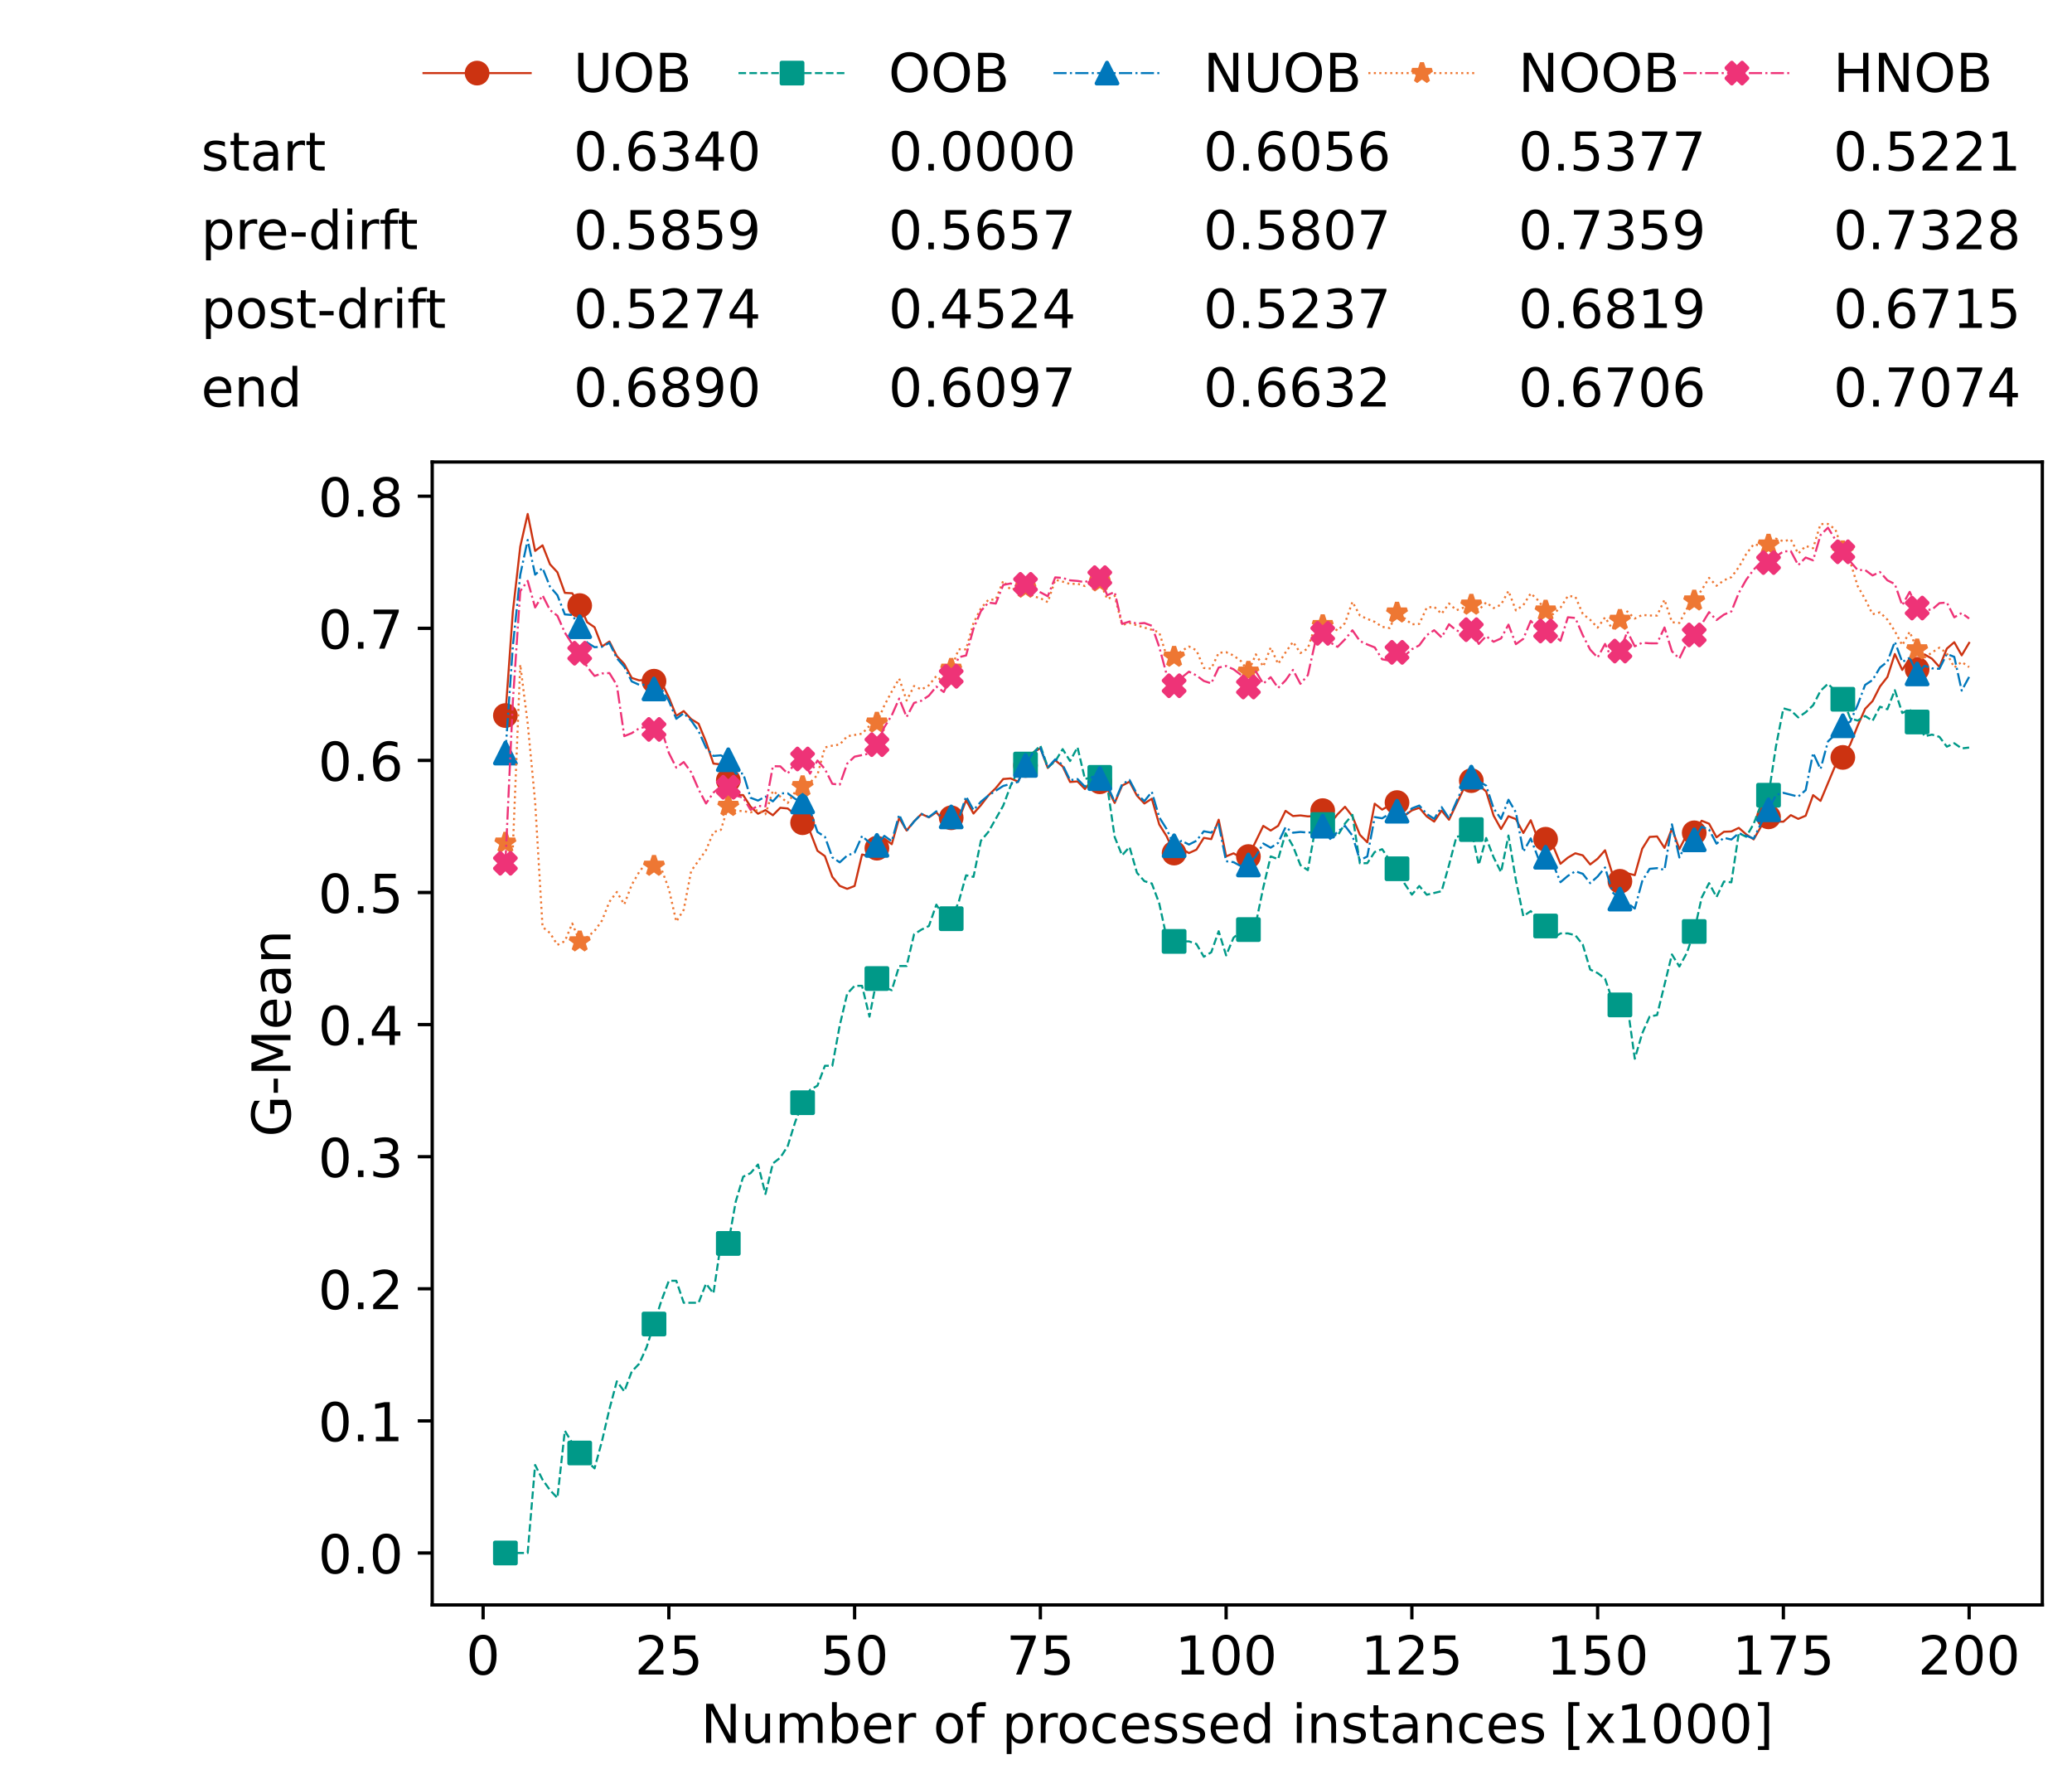 <?xml version="1.0" encoding="utf-8" standalone="no"?>
<!DOCTYPE svg PUBLIC "-//W3C//DTD SVG 1.1//EN"
  "http://www.w3.org/Graphics/SVG/1.1/DTD/svg11.dtd">
<!-- Created with matplotlib (https://matplotlib.org/) -->
<svg height="432.615pt" version="1.1" viewBox="0 0 502.65 432.615" width="502.65pt" xmlns="http://www.w3.org/2000/svg" xmlns:xlink="http://www.w3.org/1999/xlink">
 <defs>
  <style type="text/css">*{stroke-linecap:butt;stroke-linejoin:round;}</style>
 </defs>
 <g id="figure_1">
  <g id="patch_1">
   <path d="M 0 432.615 
L 502.65 432.615 
L 502.65 0 
L 0 0 
z
" style="fill:#ffffff;"/>
  </g>
  <g id="axes_1">
   <g id="patch_2">
    <path d="M 104.85 389.252 
L 495.45 389.252 
L 495.45 112.052 
L 104.85 112.052 
z
" style="fill:#ffffff;"/>
   </g>
   <g id="matplotlib.axis_1">
    <g id="xtick_1">
     <g id="line2d_1">
      <defs>
       <path d="M 0 0 
L 0 3.5 
" id="m2515c24c30" style="stroke:#000000;stroke-width:0.8;"/>
      </defs>
      <g>
       <use style="stroke:#000000;stroke-width:0.8;" x="117.197" xlink:href="#m2515c24c30" y="389.252"/>
      </g>
     </g>
     <g id="text_1">
      <!-- 0 -->
      <g transform="translate(113.061 406.13)scale(0.13 -0.13)">
       <defs>
        <path d="M 31.781 66.406 
Q 24.172 66.406 20.328 58.906 
Q 16.5 51.422 16.5 36.375 
Q 16.5 21.391 20.328 13.891 
Q 24.172 6.391 31.781 6.391 
Q 39.453 6.391 43.281 13.891 
Q 47.125 21.391 47.125 36.375 
Q 47.125 51.422 43.281 58.906 
Q 39.453 66.406 31.781 66.406 
z
M 31.781 74.219 
Q 44.047 74.219 50.516 64.516 
Q 56.984 54.828 56.984 36.375 
Q 56.984 17.969 50.516 8.266 
Q 44.047 -1.422 31.781 -1.422 
Q 19.531 -1.422 13.062 8.266 
Q 6.594 17.969 6.594 36.375 
Q 6.594 54.828 13.062 64.516 
Q 19.531 74.219 31.781 74.219 
z
" id="DejaVuSans-48"/>
       </defs>
       <use xlink:href="#DejaVuSans-48"/>
      </g>
     </g>
    </g>
    <g id="xtick_2">
     <g id="line2d_2">
      <g>
       <use style="stroke:#000000;stroke-width:0.8;" x="162.259" xlink:href="#m2515c24c30" y="389.252"/>
      </g>
     </g>
     <g id="text_2">
      <!-- 25 -->
      <g transform="translate(153.988 406.13)scale(0.13 -0.13)">
       <defs>
        <path d="M 19.188 8.297 
L 53.609 8.297 
L 53.609 0 
L 7.328 0 
L 7.328 8.297 
Q 12.938 14.109 22.625 23.891 
Q 32.328 33.688 34.812 36.531 
Q 39.547 41.844 41.422 45.531 
Q 43.312 49.219 43.312 52.781 
Q 43.312 58.594 39.234 62.25 
Q 35.156 65.922 28.609 65.922 
Q 23.969 65.922 18.812 64.312 
Q 13.672 62.703 7.812 59.422 
L 7.812 69.391 
Q 13.766 71.781 18.938 73 
Q 24.125 74.219 28.422 74.219 
Q 39.75 74.219 46.484 68.547 
Q 53.219 62.891 53.219 53.422 
Q 53.219 48.922 51.531 44.891 
Q 49.859 40.875 45.406 35.406 
Q 44.188 33.984 37.641 27.219 
Q 31.109 20.453 19.188 8.297 
z
" id="DejaVuSans-50"/>
        <path d="M 10.797 72.906 
L 49.516 72.906 
L 49.516 64.594 
L 19.828 64.594 
L 19.828 46.734 
Q 21.969 47.469 24.109 47.828 
Q 26.266 48.188 28.422 48.188 
Q 40.625 48.188 47.75 41.5 
Q 54.891 34.812 54.891 23.391 
Q 54.891 11.625 47.562 5.094 
Q 40.234 -1.422 26.906 -1.422 
Q 22.312 -1.422 17.547 -0.641 
Q 12.797 0.141 7.719 1.703 
L 7.719 11.625 
Q 12.109 9.234 16.797 8.062 
Q 21.484 6.891 26.703 6.891 
Q 35.156 6.891 40.078 11.328 
Q 45.016 15.766 45.016 23.391 
Q 45.016 31 40.078 35.438 
Q 35.156 39.891 26.703 39.891 
Q 22.75 39.891 18.812 39.016 
Q 14.891 38.141 10.797 36.281 
z
" id="DejaVuSans-53"/>
       </defs>
       <use xlink:href="#DejaVuSans-50"/>
       <use x="63.623" xlink:href="#DejaVuSans-53"/>
      </g>
     </g>
    </g>
    <g id="xtick_3">
     <g id="line2d_3">
      <g>
       <use style="stroke:#000000;stroke-width:0.8;" x="207.322" xlink:href="#m2515c24c30" y="389.252"/>
      </g>
     </g>
     <g id="text_3">
      <!-- 50 -->
      <g transform="translate(199.05 406.13)scale(0.13 -0.13)">
       <use xlink:href="#DejaVuSans-53"/>
       <use x="63.623" xlink:href="#DejaVuSans-48"/>
      </g>
     </g>
    </g>
    <g id="xtick_4">
     <g id="line2d_4">
      <g>
       <use style="stroke:#000000;stroke-width:0.8;" x="252.384" xlink:href="#m2515c24c30" y="389.252"/>
      </g>
     </g>
     <g id="text_4">
      <!-- 75 -->
      <g transform="translate(244.113 406.13)scale(0.13 -0.13)">
       <defs>
        <path d="M 8.203 72.906 
L 55.078 72.906 
L 55.078 68.703 
L 28.609 0 
L 18.312 0 
L 43.219 64.594 
L 8.203 64.594 
z
" id="DejaVuSans-55"/>
       </defs>
       <use xlink:href="#DejaVuSans-55"/>
       <use x="63.623" xlink:href="#DejaVuSans-53"/>
      </g>
     </g>
    </g>
    <g id="xtick_5">
     <g id="line2d_5">
      <g>
       <use style="stroke:#000000;stroke-width:0.8;" x="297.446" xlink:href="#m2515c24c30" y="389.252"/>
      </g>
     </g>
     <g id="text_5">
      <!-- 100 -->
      <g transform="translate(285.039 406.13)scale(0.13 -0.13)">
       <defs>
        <path d="M 12.406 8.297 
L 28.516 8.297 
L 28.516 63.922 
L 10.984 60.406 
L 10.984 69.391 
L 28.422 72.906 
L 38.281 72.906 
L 38.281 8.297 
L 54.391 8.297 
L 54.391 0 
L 12.406 0 
z
" id="DejaVuSans-49"/>
       </defs>
       <use xlink:href="#DejaVuSans-49"/>
       <use x="63.623" xlink:href="#DejaVuSans-48"/>
       <use x="127.246" xlink:href="#DejaVuSans-48"/>
      </g>
     </g>
    </g>
    <g id="xtick_6">
     <g id="line2d_6">
      <g>
       <use style="stroke:#000000;stroke-width:0.8;" x="342.509" xlink:href="#m2515c24c30" y="389.252"/>
      </g>
     </g>
     <g id="text_6">
      <!-- 125 -->
      <g transform="translate(330.102 406.13)scale(0.13 -0.13)">
       <use xlink:href="#DejaVuSans-49"/>
       <use x="63.623" xlink:href="#DejaVuSans-50"/>
       <use x="127.246" xlink:href="#DejaVuSans-53"/>
      </g>
     </g>
    </g>
    <g id="xtick_7">
     <g id="line2d_7">
      <g>
       <use style="stroke:#000000;stroke-width:0.8;" x="387.571" xlink:href="#m2515c24c30" y="389.252"/>
      </g>
     </g>
     <g id="text_7">
      <!-- 150 -->
      <g transform="translate(375.164 406.13)scale(0.13 -0.13)">
       <use xlink:href="#DejaVuSans-49"/>
       <use x="63.623" xlink:href="#DejaVuSans-53"/>
       <use x="127.246" xlink:href="#DejaVuSans-48"/>
      </g>
     </g>
    </g>
    <g id="xtick_8">
     <g id="line2d_8">
      <g>
       <use style="stroke:#000000;stroke-width:0.8;" x="432.633" xlink:href="#m2515c24c30" y="389.252"/>
      </g>
     </g>
     <g id="text_8">
      <!-- 175 -->
      <g transform="translate(420.226 406.13)scale(0.13 -0.13)">
       <use xlink:href="#DejaVuSans-49"/>
       <use x="63.623" xlink:href="#DejaVuSans-55"/>
       <use x="127.246" xlink:href="#DejaVuSans-53"/>
      </g>
     </g>
    </g>
    <g id="xtick_9">
     <g id="line2d_9">
      <g>
       <use style="stroke:#000000;stroke-width:0.8;" x="477.695" xlink:href="#m2515c24c30" y="389.252"/>
      </g>
     </g>
     <g id="text_9">
      <!-- 200 -->
      <g transform="translate(465.289 406.13)scale(0.13 -0.13)">
       <use xlink:href="#DejaVuSans-50"/>
       <use x="63.623" xlink:href="#DejaVuSans-48"/>
       <use x="127.246" xlink:href="#DejaVuSans-48"/>
      </g>
     </g>
    </g>
    <g id="text_10">
     <!-- Number of processed instances [x1000] -->
     <g transform="translate(170.025 422.711)scale(0.13 -0.13)">
      <defs>
       <path d="M 9.812 72.906 
L 23.094 72.906 
L 55.422 11.922 
L 55.422 72.906 
L 64.984 72.906 
L 64.984 0 
L 51.703 0 
L 19.391 60.984 
L 19.391 0 
L 9.812 0 
z
" id="DejaVuSans-78"/>
       <path d="M 8.5 21.578 
L 8.5 54.688 
L 17.484 54.688 
L 17.484 21.922 
Q 17.484 14.156 20.5 10.266 
Q 23.531 6.391 29.594 6.391 
Q 36.859 6.391 41.078 11.031 
Q 45.312 15.672 45.312 23.688 
L 45.312 54.688 
L 54.297 54.688 
L 54.297 0 
L 45.312 0 
L 45.312 8.406 
Q 42.047 3.422 37.719 1 
Q 33.406 -1.422 27.688 -1.422 
Q 18.266 -1.422 13.375 4.438 
Q 8.5 10.297 8.5 21.578 
z
M 31.109 56 
z
" id="DejaVuSans-117"/>
       <path d="M 52 44.188 
Q 55.375 50.25 60.062 53.125 
Q 64.75 56 71.094 56 
Q 79.641 56 84.281 50.016 
Q 88.922 44.047 88.922 33.016 
L 88.922 0 
L 79.891 0 
L 79.891 32.719 
Q 79.891 40.578 77.094 44.375 
Q 74.312 48.188 68.609 48.188 
Q 61.625 48.188 57.562 43.547 
Q 53.516 38.922 53.516 30.906 
L 53.516 0 
L 44.484 0 
L 44.484 32.719 
Q 44.484 40.625 41.703 44.406 
Q 38.922 48.188 33.109 48.188 
Q 26.219 48.188 22.156 43.531 
Q 18.109 38.875 18.109 30.906 
L 18.109 0 
L 9.078 0 
L 9.078 54.688 
L 18.109 54.688 
L 18.109 46.188 
Q 21.188 51.219 25.484 53.609 
Q 29.781 56 35.688 56 
Q 41.656 56 45.828 52.969 
Q 50 49.953 52 44.188 
z
" id="DejaVuSans-109"/>
       <path d="M 48.688 27.297 
Q 48.688 37.203 44.609 42.844 
Q 40.531 48.484 33.406 48.484 
Q 26.266 48.484 22.188 42.844 
Q 18.109 37.203 18.109 27.297 
Q 18.109 17.391 22.188 11.75 
Q 26.266 6.109 33.406 6.109 
Q 40.531 6.109 44.609 11.75 
Q 48.688 17.391 48.688 27.297 
z
M 18.109 46.391 
Q 20.953 51.266 25.266 53.625 
Q 29.594 56 35.594 56 
Q 45.562 56 51.781 48.094 
Q 58.016 40.188 58.016 27.297 
Q 58.016 14.406 51.781 6.484 
Q 45.562 -1.422 35.594 -1.422 
Q 29.594 -1.422 25.266 0.953 
Q 20.953 3.328 18.109 8.203 
L 18.109 0 
L 9.078 0 
L 9.078 75.984 
L 18.109 75.984 
z
" id="DejaVuSans-98"/>
       <path d="M 56.203 29.594 
L 56.203 25.203 
L 14.891 25.203 
Q 15.484 15.922 20.484 11.062 
Q 25.484 6.203 34.422 6.203 
Q 39.594 6.203 44.453 7.469 
Q 49.312 8.734 54.109 11.281 
L 54.109 2.781 
Q 49.266 0.734 44.188 -0.344 
Q 39.109 -1.422 33.891 -1.422 
Q 20.797 -1.422 13.156 6.188 
Q 5.516 13.812 5.516 26.812 
Q 5.516 40.234 12.766 48.109 
Q 20.016 56 32.328 56 
Q 43.359 56 49.781 48.891 
Q 56.203 41.797 56.203 29.594 
z
M 47.219 32.234 
Q 47.125 39.594 43.094 43.984 
Q 39.062 48.391 32.422 48.391 
Q 24.906 48.391 20.391 44.141 
Q 15.875 39.891 15.188 32.172 
z
" id="DejaVuSans-101"/>
       <path d="M 41.109 46.297 
Q 39.594 47.172 37.812 47.578 
Q 36.031 48 33.891 48 
Q 26.266 48 22.188 43.047 
Q 18.109 38.094 18.109 28.812 
L 18.109 0 
L 9.078 0 
L 9.078 54.688 
L 18.109 54.688 
L 18.109 46.188 
Q 20.953 51.172 25.484 53.578 
Q 30.031 56 36.531 56 
Q 37.453 56 38.578 55.875 
Q 39.703 55.766 41.062 55.516 
z
" id="DejaVuSans-114"/>
       <path id="DejaVuSans-32"/>
       <path d="M 30.609 48.391 
Q 23.391 48.391 19.188 42.75 
Q 14.984 37.109 14.984 27.297 
Q 14.984 17.484 19.156 11.844 
Q 23.344 6.203 30.609 6.203 
Q 37.797 6.203 41.984 11.859 
Q 46.188 17.531 46.188 27.297 
Q 46.188 37.016 41.984 42.703 
Q 37.797 48.391 30.609 48.391 
z
M 30.609 56 
Q 42.328 56 49.016 48.375 
Q 55.719 40.766 55.719 27.297 
Q 55.719 13.875 49.016 6.219 
Q 42.328 -1.422 30.609 -1.422 
Q 18.844 -1.422 12.172 6.219 
Q 5.516 13.875 5.516 27.297 
Q 5.516 40.766 12.172 48.375 
Q 18.844 56 30.609 56 
z
" id="DejaVuSans-111"/>
       <path d="M 37.109 75.984 
L 37.109 68.5 
L 28.516 68.5 
Q 23.688 68.5 21.797 66.547 
Q 19.922 64.594 19.922 59.516 
L 19.922 54.688 
L 34.719 54.688 
L 34.719 47.703 
L 19.922 47.703 
L 19.922 0 
L 10.891 0 
L 10.891 47.703 
L 2.297 47.703 
L 2.297 54.688 
L 10.891 54.688 
L 10.891 58.5 
Q 10.891 67.625 15.141 71.797 
Q 19.391 75.984 28.609 75.984 
z
" id="DejaVuSans-102"/>
       <path d="M 18.109 8.203 
L 18.109 -20.797 
L 9.078 -20.797 
L 9.078 54.688 
L 18.109 54.688 
L 18.109 46.391 
Q 20.953 51.266 25.266 53.625 
Q 29.594 56 35.594 56 
Q 45.562 56 51.781 48.094 
Q 58.016 40.188 58.016 27.297 
Q 58.016 14.406 51.781 6.484 
Q 45.562 -1.422 35.594 -1.422 
Q 29.594 -1.422 25.266 0.953 
Q 20.953 3.328 18.109 8.203 
z
M 48.688 27.297 
Q 48.688 37.203 44.609 42.844 
Q 40.531 48.484 33.406 48.484 
Q 26.266 48.484 22.188 42.844 
Q 18.109 37.203 18.109 27.297 
Q 18.109 17.391 22.188 11.75 
Q 26.266 6.109 33.406 6.109 
Q 40.531 6.109 44.609 11.75 
Q 48.688 17.391 48.688 27.297 
z
" id="DejaVuSans-112"/>
       <path d="M 48.781 52.594 
L 48.781 44.188 
Q 44.969 46.297 41.141 47.344 
Q 37.312 48.391 33.406 48.391 
Q 24.656 48.391 19.812 42.844 
Q 14.984 37.312 14.984 27.297 
Q 14.984 17.281 19.812 11.734 
Q 24.656 6.203 33.406 6.203 
Q 37.312 6.203 41.141 7.25 
Q 44.969 8.297 48.781 10.406 
L 48.781 2.094 
Q 45.016 0.344 40.984 -0.531 
Q 36.969 -1.422 32.422 -1.422 
Q 20.062 -1.422 12.781 6.344 
Q 5.516 14.109 5.516 27.297 
Q 5.516 40.672 12.859 48.328 
Q 20.219 56 33.016 56 
Q 37.156 56 41.109 55.141 
Q 45.062 54.297 48.781 52.594 
z
" id="DejaVuSans-99"/>
       <path d="M 44.281 53.078 
L 44.281 44.578 
Q 40.484 46.531 36.375 47.5 
Q 32.281 48.484 27.875 48.484 
Q 21.188 48.484 17.844 46.438 
Q 14.5 44.391 14.5 40.281 
Q 14.5 37.156 16.891 35.375 
Q 19.281 33.594 26.516 31.984 
L 29.594 31.297 
Q 39.156 29.25 43.188 25.516 
Q 47.219 21.781 47.219 15.094 
Q 47.219 7.469 41.188 3.016 
Q 35.156 -1.422 24.609 -1.422 
Q 20.219 -1.422 15.453 -0.562 
Q 10.688 0.297 5.422 2 
L 5.422 11.281 
Q 10.406 8.688 15.234 7.391 
Q 20.062 6.109 24.812 6.109 
Q 31.156 6.109 34.562 8.281 
Q 37.984 10.453 37.984 14.406 
Q 37.984 18.062 35.516 20.016 
Q 33.062 21.969 24.703 23.781 
L 21.578 24.516 
Q 13.234 26.266 9.516 29.906 
Q 5.812 33.547 5.812 39.891 
Q 5.812 47.609 11.281 51.797 
Q 16.75 56 26.812 56 
Q 31.781 56 36.172 55.266 
Q 40.578 54.547 44.281 53.078 
z
" id="DejaVuSans-115"/>
       <path d="M 45.406 46.391 
L 45.406 75.984 
L 54.391 75.984 
L 54.391 0 
L 45.406 0 
L 45.406 8.203 
Q 42.578 3.328 38.25 0.953 
Q 33.938 -1.422 27.875 -1.422 
Q 17.969 -1.422 11.734 6.484 
Q 5.516 14.406 5.516 27.297 
Q 5.516 40.188 11.734 48.094 
Q 17.969 56 27.875 56 
Q 33.938 56 38.25 53.625 
Q 42.578 51.266 45.406 46.391 
z
M 14.797 27.297 
Q 14.797 17.391 18.875 11.75 
Q 22.953 6.109 30.078 6.109 
Q 37.203 6.109 41.297 11.75 
Q 45.406 17.391 45.406 27.297 
Q 45.406 37.203 41.297 42.844 
Q 37.203 48.484 30.078 48.484 
Q 22.953 48.484 18.875 42.844 
Q 14.797 37.203 14.797 27.297 
z
" id="DejaVuSans-100"/>
       <path d="M 9.422 54.688 
L 18.406 54.688 
L 18.406 0 
L 9.422 0 
z
M 9.422 75.984 
L 18.406 75.984 
L 18.406 64.594 
L 9.422 64.594 
z
" id="DejaVuSans-105"/>
       <path d="M 54.891 33.016 
L 54.891 0 
L 45.906 0 
L 45.906 32.719 
Q 45.906 40.484 42.875 44.328 
Q 39.844 48.188 33.797 48.188 
Q 26.516 48.188 22.312 43.547 
Q 18.109 38.922 18.109 30.906 
L 18.109 0 
L 9.078 0 
L 9.078 54.688 
L 18.109 54.688 
L 18.109 46.188 
Q 21.344 51.125 25.703 53.562 
Q 30.078 56 35.797 56 
Q 45.219 56 50.047 50.172 
Q 54.891 44.344 54.891 33.016 
z
" id="DejaVuSans-110"/>
       <path d="M 18.312 70.219 
L 18.312 54.688 
L 36.812 54.688 
L 36.812 47.703 
L 18.312 47.703 
L 18.312 18.016 
Q 18.312 11.328 20.141 9.422 
Q 21.969 7.516 27.594 7.516 
L 36.812 7.516 
L 36.812 0 
L 27.594 0 
Q 17.188 0 13.234 3.875 
Q 9.281 7.766 9.281 18.016 
L 9.281 47.703 
L 2.688 47.703 
L 2.688 54.688 
L 9.281 54.688 
L 9.281 70.219 
z
" id="DejaVuSans-116"/>
       <path d="M 34.281 27.484 
Q 23.391 27.484 19.188 25 
Q 14.984 22.516 14.984 16.5 
Q 14.984 11.719 18.141 8.906 
Q 21.297 6.109 26.703 6.109 
Q 34.188 6.109 38.703 11.406 
Q 43.219 16.703 43.219 25.484 
L 43.219 27.484 
z
M 52.203 31.203 
L 52.203 0 
L 43.219 0 
L 43.219 8.297 
Q 40.141 3.328 35.547 0.953 
Q 30.953 -1.422 24.312 -1.422 
Q 15.922 -1.422 10.953 3.297 
Q 6 8.016 6 15.922 
Q 6 25.141 12.172 29.828 
Q 18.359 34.516 30.609 34.516 
L 43.219 34.516 
L 43.219 35.406 
Q 43.219 41.609 39.141 45 
Q 35.062 48.391 27.688 48.391 
Q 23 48.391 18.547 47.266 
Q 14.109 46.141 10.016 43.891 
L 10.016 52.203 
Q 14.938 54.109 19.578 55.047 
Q 24.219 56 28.609 56 
Q 40.484 56 46.344 49.844 
Q 52.203 43.703 52.203 31.203 
z
" id="DejaVuSans-97"/>
       <path d="M 8.594 75.984 
L 29.297 75.984 
L 29.297 69 
L 17.578 69 
L 17.578 -6.203 
L 29.297 -6.203 
L 29.297 -13.188 
L 8.594 -13.188 
z
" id="DejaVuSans-91"/>
       <path d="M 54.891 54.688 
L 35.109 28.078 
L 55.906 0 
L 45.312 0 
L 29.391 21.484 
L 13.484 0 
L 2.875 0 
L 24.125 28.609 
L 4.688 54.688 
L 15.281 54.688 
L 29.781 35.203 
L 44.281 54.688 
z
" id="DejaVuSans-120"/>
       <path d="M 30.422 75.984 
L 30.422 -13.188 
L 9.719 -13.188 
L 9.719 -6.203 
L 21.391 -6.203 
L 21.391 69 
L 9.719 69 
L 9.719 75.984 
z
" id="DejaVuSans-93"/>
      </defs>
      <use xlink:href="#DejaVuSans-78"/>
      <use x="74.805" xlink:href="#DejaVuSans-117"/>
      <use x="138.184" xlink:href="#DejaVuSans-109"/>
      <use x="235.596" xlink:href="#DejaVuSans-98"/>
      <use x="299.072" xlink:href="#DejaVuSans-101"/>
      <use x="360.596" xlink:href="#DejaVuSans-114"/>
      <use x="401.709" xlink:href="#DejaVuSans-32"/>
      <use x="433.496" xlink:href="#DejaVuSans-111"/>
      <use x="494.678" xlink:href="#DejaVuSans-102"/>
      <use x="529.883" xlink:href="#DejaVuSans-32"/>
      <use x="561.67" xlink:href="#DejaVuSans-112"/>
      <use x="625.146" xlink:href="#DejaVuSans-114"/>
      <use x="664.01" xlink:href="#DejaVuSans-111"/>
      <use x="725.191" xlink:href="#DejaVuSans-99"/>
      <use x="780.172" xlink:href="#DejaVuSans-101"/>
      <use x="841.695" xlink:href="#DejaVuSans-115"/>
      <use x="893.795" xlink:href="#DejaVuSans-115"/>
      <use x="945.895" xlink:href="#DejaVuSans-101"/>
      <use x="1007.418" xlink:href="#DejaVuSans-100"/>
      <use x="1070.895" xlink:href="#DejaVuSans-32"/>
      <use x="1102.682" xlink:href="#DejaVuSans-105"/>
      <use x="1130.465" xlink:href="#DejaVuSans-110"/>
      <use x="1193.844" xlink:href="#DejaVuSans-115"/>
      <use x="1245.943" xlink:href="#DejaVuSans-116"/>
      <use x="1285.152" xlink:href="#DejaVuSans-97"/>
      <use x="1346.432" xlink:href="#DejaVuSans-110"/>
      <use x="1409.811" xlink:href="#DejaVuSans-99"/>
      <use x="1464.791" xlink:href="#DejaVuSans-101"/>
      <use x="1526.314" xlink:href="#DejaVuSans-115"/>
      <use x="1578.414" xlink:href="#DejaVuSans-32"/>
      <use x="1610.201" xlink:href="#DejaVuSans-91"/>
      <use x="1649.215" xlink:href="#DejaVuSans-120"/>
      <use x="1708.395" xlink:href="#DejaVuSans-49"/>
      <use x="1772.018" xlink:href="#DejaVuSans-48"/>
      <use x="1835.641" xlink:href="#DejaVuSans-48"/>
      <use x="1899.264" xlink:href="#DejaVuSans-48"/>
      <use x="1962.887" xlink:href="#DejaVuSans-93"/>
     </g>
    </g>
   </g>
   <g id="matplotlib.axis_2">
    <g id="ytick_1">
     <g id="line2d_10">
      <defs>
       <path d="M 0 0 
L -3.5 0 
" id="mffd58362ef" style="stroke:#000000;stroke-width:0.8;"/>
      </defs>
      <g>
       <use style="stroke:#000000;stroke-width:0.8;" x="104.85" xlink:href="#mffd58362ef" y="376.652"/>
      </g>
     </g>
     <g id="text_11">
      <!-- 0.0 -->
      <g transform="translate(77.176 381.591)scale(0.13 -0.13)">
       <defs>
        <path d="M 10.688 12.406 
L 21 12.406 
L 21 0 
L 10.688 0 
z
" id="DejaVuSans-46"/>
       </defs>
       <use xlink:href="#DejaVuSans-48"/>
       <use x="63.623" xlink:href="#DejaVuSans-46"/>
       <use x="95.41" xlink:href="#DejaVuSans-48"/>
      </g>
     </g>
    </g>
    <g id="ytick_2">
     <g id="line2d_11">
      <g>
       <use style="stroke:#000000;stroke-width:0.8;" x="104.85" xlink:href="#mffd58362ef" y="344.614"/>
      </g>
     </g>
     <g id="text_12">
      <!-- 0.1 -->
      <g transform="translate(77.176 349.553)scale(0.13 -0.13)">
       <use xlink:href="#DejaVuSans-48"/>
       <use x="63.623" xlink:href="#DejaVuSans-46"/>
       <use x="95.41" xlink:href="#DejaVuSans-49"/>
      </g>
     </g>
    </g>
    <g id="ytick_3">
     <g id="line2d_12">
      <g>
       <use style="stroke:#000000;stroke-width:0.8;" x="104.85" xlink:href="#mffd58362ef" y="312.576"/>
      </g>
     </g>
     <g id="text_13">
      <!-- 0.2 -->
      <g transform="translate(77.176 317.515)scale(0.13 -0.13)">
       <use xlink:href="#DejaVuSans-48"/>
       <use x="63.623" xlink:href="#DejaVuSans-46"/>
       <use x="95.41" xlink:href="#DejaVuSans-50"/>
      </g>
     </g>
    </g>
    <g id="ytick_4">
     <g id="line2d_13">
      <g>
       <use style="stroke:#000000;stroke-width:0.8;" x="104.85" xlink:href="#mffd58362ef" y="280.538"/>
      </g>
     </g>
     <g id="text_14">
      <!-- 0.3 -->
      <g transform="translate(77.176 285.477)scale(0.13 -0.13)">
       <defs>
        <path d="M 40.578 39.312 
Q 47.656 37.797 51.625 33 
Q 55.609 28.219 55.609 21.188 
Q 55.609 10.406 48.188 4.484 
Q 40.766 -1.422 27.094 -1.422 
Q 22.516 -1.422 17.656 -0.516 
Q 12.797 0.391 7.625 2.203 
L 7.625 11.719 
Q 11.719 9.328 16.594 8.109 
Q 21.484 6.891 26.812 6.891 
Q 36.078 6.891 40.938 10.547 
Q 45.797 14.203 45.797 21.188 
Q 45.797 27.641 41.281 31.266 
Q 36.766 34.906 28.719 34.906 
L 20.219 34.906 
L 20.219 43.016 
L 29.109 43.016 
Q 36.375 43.016 40.234 45.922 
Q 44.094 48.828 44.094 54.297 
Q 44.094 59.906 40.109 62.906 
Q 36.141 65.922 28.719 65.922 
Q 24.656 65.922 20.016 65.031 
Q 15.375 64.156 9.812 62.312 
L 9.812 71.094 
Q 15.438 72.656 20.344 73.438 
Q 25.25 74.219 29.594 74.219 
Q 40.828 74.219 47.359 69.109 
Q 53.906 64.016 53.906 55.328 
Q 53.906 49.266 50.438 45.094 
Q 46.969 40.922 40.578 39.312 
z
" id="DejaVuSans-51"/>
       </defs>
       <use xlink:href="#DejaVuSans-48"/>
       <use x="63.623" xlink:href="#DejaVuSans-46"/>
       <use x="95.41" xlink:href="#DejaVuSans-51"/>
      </g>
     </g>
    </g>
    <g id="ytick_5">
     <g id="line2d_14">
      <g>
       <use style="stroke:#000000;stroke-width:0.8;" x="104.85" xlink:href="#mffd58362ef" y="248.5"/>
      </g>
     </g>
     <g id="text_15">
      <!-- 0.4 -->
      <g transform="translate(77.176 253.439)scale(0.13 -0.13)">
       <defs>
        <path d="M 37.797 64.312 
L 12.891 25.391 
L 37.797 25.391 
z
M 35.203 72.906 
L 47.609 72.906 
L 47.609 25.391 
L 58.016 25.391 
L 58.016 17.188 
L 47.609 17.188 
L 47.609 0 
L 37.797 0 
L 37.797 17.188 
L 4.891 17.188 
L 4.891 26.703 
z
" id="DejaVuSans-52"/>
       </defs>
       <use xlink:href="#DejaVuSans-48"/>
       <use x="63.623" xlink:href="#DejaVuSans-46"/>
       <use x="95.41" xlink:href="#DejaVuSans-52"/>
      </g>
     </g>
    </g>
    <g id="ytick_6">
     <g id="line2d_15">
      <g>
       <use style="stroke:#000000;stroke-width:0.8;" x="104.85" xlink:href="#mffd58362ef" y="216.462"/>
      </g>
     </g>
     <g id="text_16">
      <!-- 0.5 -->
      <g transform="translate(77.176 221.401)scale(0.13 -0.13)">
       <use xlink:href="#DejaVuSans-48"/>
       <use x="63.623" xlink:href="#DejaVuSans-46"/>
       <use x="95.41" xlink:href="#DejaVuSans-53"/>
      </g>
     </g>
    </g>
    <g id="ytick_7">
     <g id="line2d_16">
      <g>
       <use style="stroke:#000000;stroke-width:0.8;" x="104.85" xlink:href="#mffd58362ef" y="184.425"/>
      </g>
     </g>
     <g id="text_17">
      <!-- 0.6 -->
      <g transform="translate(77.176 189.364)scale(0.13 -0.13)">
       <defs>
        <path d="M 33.016 40.375 
Q 26.375 40.375 22.484 35.828 
Q 18.609 31.297 18.609 23.391 
Q 18.609 15.531 22.484 10.953 
Q 26.375 6.391 33.016 6.391 
Q 39.656 6.391 43.531 10.953 
Q 47.406 15.531 47.406 23.391 
Q 47.406 31.297 43.531 35.828 
Q 39.656 40.375 33.016 40.375 
z
M 52.594 71.297 
L 52.594 62.312 
Q 48.875 64.062 45.094 64.984 
Q 41.312 65.922 37.594 65.922 
Q 27.828 65.922 22.672 59.328 
Q 17.531 52.734 16.797 39.406 
Q 19.672 43.656 24.016 45.922 
Q 28.375 48.188 33.594 48.188 
Q 44.578 48.188 50.953 41.516 
Q 57.328 34.859 57.328 23.391 
Q 57.328 12.156 50.688 5.359 
Q 44.047 -1.422 33.016 -1.422 
Q 20.359 -1.422 13.672 8.266 
Q 6.984 17.969 6.984 36.375 
Q 6.984 53.656 15.188 63.938 
Q 23.391 74.219 37.203 74.219 
Q 40.922 74.219 44.703 73.484 
Q 48.484 72.75 52.594 71.297 
z
" id="DejaVuSans-54"/>
       </defs>
       <use xlink:href="#DejaVuSans-48"/>
       <use x="63.623" xlink:href="#DejaVuSans-46"/>
       <use x="95.41" xlink:href="#DejaVuSans-54"/>
      </g>
     </g>
    </g>
    <g id="ytick_8">
     <g id="line2d_17">
      <g>
       <use style="stroke:#000000;stroke-width:0.8;" x="104.85" xlink:href="#mffd58362ef" y="152.387"/>
      </g>
     </g>
     <g id="text_18">
      <!-- 0.7 -->
      <g transform="translate(77.176 157.326)scale(0.13 -0.13)">
       <use xlink:href="#DejaVuSans-48"/>
       <use x="63.623" xlink:href="#DejaVuSans-46"/>
       <use x="95.41" xlink:href="#DejaVuSans-55"/>
      </g>
     </g>
    </g>
    <g id="ytick_9">
     <g id="line2d_18">
      <g>
       <use style="stroke:#000000;stroke-width:0.8;" x="104.85" xlink:href="#mffd58362ef" y="120.349"/>
      </g>
     </g>
     <g id="text_19">
      <!-- 0.8 -->
      <g transform="translate(77.176 125.288)scale(0.13 -0.13)">
       <defs>
        <path d="M 31.781 34.625 
Q 24.75 34.625 20.719 30.859 
Q 16.703 27.094 16.703 20.516 
Q 16.703 13.922 20.719 10.156 
Q 24.75 6.391 31.781 6.391 
Q 38.812 6.391 42.859 10.172 
Q 46.922 13.969 46.922 20.516 
Q 46.922 27.094 42.891 30.859 
Q 38.875 34.625 31.781 34.625 
z
M 21.922 38.812 
Q 15.578 40.375 12.031 44.719 
Q 8.5 49.078 8.5 55.328 
Q 8.5 64.062 14.719 69.141 
Q 20.953 74.219 31.781 74.219 
Q 42.672 74.219 48.875 69.141 
Q 55.078 64.062 55.078 55.328 
Q 55.078 49.078 51.531 44.719 
Q 48 40.375 41.703 38.812 
Q 48.828 37.156 52.797 32.312 
Q 56.781 27.484 56.781 20.516 
Q 56.781 9.906 50.312 4.234 
Q 43.844 -1.422 31.781 -1.422 
Q 19.734 -1.422 13.25 4.234 
Q 6.781 9.906 6.781 20.516 
Q 6.781 27.484 10.781 32.312 
Q 14.797 37.156 21.922 38.812 
z
M 18.312 54.391 
Q 18.312 48.734 21.844 45.562 
Q 25.391 42.391 31.781 42.391 
Q 38.141 42.391 41.719 45.562 
Q 45.312 48.734 45.312 54.391 
Q 45.312 60.062 41.719 63.234 
Q 38.141 66.406 31.781 66.406 
Q 25.391 66.406 21.844 63.234 
Q 18.312 60.062 18.312 54.391 
z
" id="DejaVuSans-56"/>
       </defs>
       <use xlink:href="#DejaVuSans-48"/>
       <use x="63.623" xlink:href="#DejaVuSans-46"/>
       <use x="95.41" xlink:href="#DejaVuSans-56"/>
      </g>
     </g>
    </g>
    <g id="text_20">
     <!-- G-Mean -->
     <g transform="translate(70.472 275.744)rotate(-90)scale(0.13 -0.13)">
      <defs>
       <path d="M 59.516 10.406 
L 59.516 29.984 
L 43.406 29.984 
L 43.406 38.094 
L 69.281 38.094 
L 69.281 6.781 
Q 63.578 2.734 56.688 0.656 
Q 49.812 -1.422 42 -1.422 
Q 24.906 -1.422 15.25 8.562 
Q 5.609 18.562 5.609 36.375 
Q 5.609 54.25 15.25 64.234 
Q 24.906 74.219 42 74.219 
Q 49.125 74.219 55.547 72.453 
Q 61.969 70.703 67.391 67.281 
L 67.391 56.781 
Q 61.922 61.422 55.766 63.766 
Q 49.609 66.109 42.828 66.109 
Q 29.438 66.109 22.719 58.641 
Q 16.016 51.172 16.016 36.375 
Q 16.016 21.625 22.719 14.156 
Q 29.438 6.688 42.828 6.688 
Q 48.047 6.688 52.141 7.594 
Q 56.25 8.5 59.516 10.406 
z
" id="DejaVuSans-71"/>
       <path d="M 4.891 31.391 
L 31.203 31.391 
L 31.203 23.391 
L 4.891 23.391 
z
" id="DejaVuSans-45"/>
       <path d="M 9.812 72.906 
L 24.516 72.906 
L 43.109 23.297 
L 61.812 72.906 
L 76.516 72.906 
L 76.516 0 
L 66.891 0 
L 66.891 64.016 
L 48.094 14.016 
L 38.188 14.016 
L 19.391 64.016 
L 19.391 0 
L 9.812 0 
z
" id="DejaVuSans-77"/>
      </defs>
      <use xlink:href="#DejaVuSans-71"/>
      <use x="77.49" xlink:href="#DejaVuSans-45"/>
      <use x="113.574" xlink:href="#DejaVuSans-77"/>
      <use x="199.854" xlink:href="#DejaVuSans-101"/>
      <use x="261.377" xlink:href="#DejaVuSans-97"/>
      <use x="322.656" xlink:href="#DejaVuSans-110"/>
     </g>
    </g>
   </g>
   <g id="line2d_19"/>
   <g id="line2d_20"/>
   <g id="line2d_21"/>
   <g id="line2d_22"/>
   <g id="line2d_23"/>
   <g id="line2d_24">
    <path clip-path="url(#pd6431ebf6a)" d="M 122.605 173.543 
L 124.407 148.411 
L 126.21 132.578 
L 128.012 124.652 
L 129.815 133.615 
L 131.617 132.263 
L 133.419 136.851 
L 135.222 138.796 
L 137.024 143.794 
L 138.827 143.889 
L 140.629 146.87 
L 142.432 150.896 
L 144.234 152.13 
L 146.037 156.798 
L 147.839 155.587 
L 149.642 159.142 
L 151.444 161.051 
L 153.247 164.415 
L 155.049 165.012 
L 156.852 164.899 
L 160.457 165.445 
L 162.259 169.147 
L 164.062 173.618 
L 165.864 172.459 
L 167.667 174.409 
L 169.469 175.525 
L 171.272 179.912 
L 173.074 185.199 
L 174.877 185.382 
L 176.679 189.262 
L 178.482 192.795 
L 180.284 192.836 
L 182.087 195.634 
L 183.889 197.358 
L 185.692 196.486 
L 187.494 197.724 
L 189.297 195.91 
L 191.099 196.085 
L 192.902 197.574 
L 196.507 201.666 
L 198.309 206.345 
L 200.112 207.637 
L 201.914 212.664 
L 203.717 214.853 
L 205.519 215.576 
L 207.322 214.877 
L 209.124 207.247 
L 210.927 207.66 
L 212.729 205.715 
L 214.532 203.394 
L 216.334 204.744 
L 218.137 198.363 
L 219.939 201.433 
L 221.742 199.218 
L 223.544 197.425 
L 225.347 198.237 
L 227.149 196.993 
L 228.952 199.161 
L 230.754 198.337 
L 232.557 198.955 
L 234.359 194.059 
L 236.162 197.309 
L 237.964 195.274 
L 239.767 192.913 
L 241.569 191.146 
L 243.372 188.935 
L 245.174 188.796 
L 246.976 189.553 
L 248.779 185.651 
L 250.581 182.556 
L 252.384 181.446 
L 254.186 186.26 
L 255.989 184.391 
L 257.791 185.881 
L 259.594 189.661 
L 261.396 189.521 
L 263.199 191.372 
L 265.001 189.006 
L 266.804 189.614 
L 268.606 191.251 
L 270.409 194.743 
L 272.211 190.538 
L 274.014 189.588 
L 275.816 192.971 
L 277.619 194.873 
L 279.421 193.719 
L 281.224 199.958 
L 283.026 202.835 
L 284.829 206.902 
L 286.631 205.848 
L 288.434 206.895 
L 290.236 206.078 
L 292.039 203.207 
L 293.841 203.513 
L 295.644 198.805 
L 297.446 207.7 
L 299.249 206.961 
L 301.051 207.971 
L 302.854 207.742 
L 306.459 200.307 
L 308.261 201.432 
L 310.064 200.289 
L 311.866 196.661 
L 313.669 197.918 
L 315.471 197.767 
L 317.274 197.999 
L 319.076 197.938 
L 320.879 196.603 
L 322.681 199.74 
L 324.484 197.487 
L 326.286 195.668 
L 328.089 197.994 
L 329.891 202.46 
L 331.694 204.286 
L 333.496 194.929 
L 335.299 196.358 
L 337.101 195.326 
L 338.904 194.651 
L 340.706 197.826 
L 342.509 196.546 
L 344.311 195.921 
L 346.114 198.016 
L 347.916 199.262 
L 349.719 196.588 
L 351.521 198.814 
L 355.126 191.2 
L 356.928 189.332 
L 358.731 190.394 
L 360.533 191.973 
L 362.336 197.817 
L 364.138 201.066 
L 365.941 197.961 
L 367.743 198.663 
L 369.546 202.03 
L 371.348 198.933 
L 373.151 203.642 
L 374.953 203.542 
L 376.756 205.157 
L 378.558 209.496 
L 380.361 208.003 
L 382.163 206.947 
L 383.966 207.45 
L 385.768 209.654 
L 387.571 208.272 
L 389.373 206.225 
L 391.176 212.017 
L 392.978 213.742 
L 394.781 211.805 
L 396.583 212.259 
L 398.386 205.849 
L 400.188 202.982 
L 401.991 202.862 
L 403.793 205.642 
L 405.596 200.981 
L 407.398 205.932 
L 409.201 202.416 
L 411.003 201.986 
L 412.806 199.061 
L 414.608 199.777 
L 416.411 203.074 
L 418.213 201.734 
L 420.016 201.656 
L 421.818 200.787 
L 423.621 202.366 
L 425.423 203.582 
L 427.226 200.452 
L 429.028 198.116 
L 430.831 199.26 
L 432.633 199.292 
L 434.436 197.701 
L 436.238 198.604 
L 438.041 197.842 
L 439.843 192.841 
L 441.646 194.241 
L 445.251 185.632 
L 447.053 183.699 
L 448.856 180.537 
L 450.658 176.004 
L 452.461 171.922 
L 454.263 170.037 
L 456.066 166.494 
L 457.868 164.198 
L 459.671 158.62 
L 461.473 162.485 
L 463.276 159.655 
L 465.078 162.323 
L 466.881 158.718 
L 468.683 159.76 
L 470.485 161.749 
L 472.288 157.312 
L 474.09 155.758 
L 475.893 158.941 
L 477.695 155.918 
L 477.695 155.918 
" style="fill:none;stroke:#cc3311;stroke-linecap:square;stroke-width:0.5;"/>
    <defs>
     <path d="M 0 2.5 
C 0.663 2.5 1.299 2.237 1.768 1.768 
C 2.237 1.299 2.5 0.663 2.5 0 
C 2.5 -0.663 2.237 -1.299 1.768 -1.768 
C 1.299 -2.237 0.663 -2.5 0 -2.5 
C -0.663 -2.5 -1.299 -2.237 -1.768 -1.768 
C -2.237 -1.299 -2.5 -0.663 -2.5 0 
C -2.5 0.663 -2.237 1.299 -1.768 1.768 
C -1.299 2.237 -0.663 2.5 0 2.5 
z
" id="m40392210e8" style="stroke:#cc3311;"/>
    </defs>
    <g clip-path="url(#pd6431ebf6a)">
     <use style="fill:#cc3311;stroke:#cc3311;" x="122.605" xlink:href="#m40392210e8" y="173.543"/>
     <use style="fill:#cc3311;stroke:#cc3311;" x="140.629" xlink:href="#m40392210e8" y="146.87"/>
     <use style="fill:#cc3311;stroke:#cc3311;" x="158.654" xlink:href="#m40392210e8" y="165.213"/>
     <use style="fill:#cc3311;stroke:#cc3311;" x="176.679" xlink:href="#m40392210e8" y="189.262"/>
     <use style="fill:#cc3311;stroke:#cc3311;" x="194.704" xlink:href="#m40392210e8" y="199.54"/>
     <use style="fill:#cc3311;stroke:#cc3311;" x="212.729" xlink:href="#m40392210e8" y="205.715"/>
     <use style="fill:#cc3311;stroke:#cc3311;" x="230.754" xlink:href="#m40392210e8" y="198.337"/>
     <use style="fill:#cc3311;stroke:#cc3311;" x="248.779" xlink:href="#m40392210e8" y="185.651"/>
     <use style="fill:#cc3311;stroke:#cc3311;" x="266.804" xlink:href="#m40392210e8" y="189.614"/>
     <use style="fill:#cc3311;stroke:#cc3311;" x="284.829" xlink:href="#m40392210e8" y="206.902"/>
     <use style="fill:#cc3311;stroke:#cc3311;" x="302.854" xlink:href="#m40392210e8" y="207.742"/>
     <use style="fill:#cc3311;stroke:#cc3311;" x="320.879" xlink:href="#m40392210e8" y="196.603"/>
     <use style="fill:#cc3311;stroke:#cc3311;" x="338.904" xlink:href="#m40392210e8" y="194.651"/>
     <use style="fill:#cc3311;stroke:#cc3311;" x="356.928" xlink:href="#m40392210e8" y="189.332"/>
     <use style="fill:#cc3311;stroke:#cc3311;" x="374.953" xlink:href="#m40392210e8" y="203.542"/>
     <use style="fill:#cc3311;stroke:#cc3311;" x="392.978" xlink:href="#m40392210e8" y="213.742"/>
     <use style="fill:#cc3311;stroke:#cc3311;" x="411.003" xlink:href="#m40392210e8" y="201.986"/>
     <use style="fill:#cc3311;stroke:#cc3311;" x="429.028" xlink:href="#m40392210e8" y="198.116"/>
     <use style="fill:#cc3311;stroke:#cc3311;" x="447.053" xlink:href="#m40392210e8" y="183.699"/>
     <use style="fill:#cc3311;stroke:#cc3311;" x="465.078" xlink:href="#m40392210e8" y="162.323"/>
    </g>
   </g>
   <g id="line2d_25"/>
   <g id="line2d_26"/>
   <g id="line2d_27"/>
   <g id="line2d_28"/>
   <g id="line2d_29">
    <path clip-path="url(#pd6431ebf6a)" d="M 122.605 376.652 
L 128.012 376.652 
L 129.815 355.304 
L 131.617 358.862 
L 133.419 361.403 
L 135.222 363.309 
L 137.024 347.011 
L 138.827 349.975 
L 140.629 352.4 
L 142.432 354.421 
L 144.234 356.131 
L 146.037 349.506 
L 147.839 341.769 
L 149.642 335.012 
L 151.444 337.462 
L 153.247 332.661 
L 155.049 330.763 
L 156.852 326.774 
L 160.457 315.453 
L 162.259 310.628 
L 164.062 310.628 
L 165.864 315.965 
L 169.469 315.965 
L 171.272 311.341 
L 173.074 313.679 
L 174.877 301.576 
L 176.679 301.576 
L 178.482 291.444 
L 180.284 285.393 
L 182.087 284.52 
L 183.889 282.432 
L 185.692 289.581 
L 187.494 282.173 
L 189.297 280.766 
L 191.099 277.948 
L 192.902 272.122 
L 194.704 267.445 
L 196.507 264.339 
L 198.309 263.315 
L 200.112 258.49 
L 201.914 258.49 
L 203.717 248.695 
L 205.519 241.004 
L 207.322 239.092 
L 209.124 239.095 
L 210.927 246.576 
L 212.729 237.327 
L 214.532 239.449 
L 216.334 240.164 
L 218.137 234.298 
L 219.939 234.298 
L 221.742 226.607 
L 223.544 225.461 
L 225.347 224.586 
L 227.149 219.404 
L 228.952 222.278 
L 230.754 222.814 
L 232.557 218.83 
L 234.359 212.29 
L 236.162 212.675 
L 237.964 203.901 
L 239.767 201.774 
L 243.372 195.403 
L 245.174 190.577 
L 246.976 186.842 
L 248.779 185.307 
L 250.581 182.637 
L 252.384 180.821 
L 254.186 186.073 
L 255.989 184.664 
L 257.791 181.687 
L 259.594 184.58 
L 261.396 181.233 
L 263.199 188.956 
L 265.001 188.386 
L 266.804 188.535 
L 268.606 190.614 
L 270.409 203.004 
L 272.211 207.444 
L 274.014 205.418 
L 275.816 211.682 
L 277.619 213.706 
L 279.421 214.276 
L 281.224 219.105 
L 283.026 227.462 
L 284.829 228.322 
L 288.434 228.318 
L 290.236 228.938 
L 292.039 232.044 
L 293.841 230.964 
L 295.644 225.852 
L 297.446 231.71 
L 299.249 227.431 
L 301.051 225.914 
L 302.854 225.458 
L 304.656 224.023 
L 306.459 215.249 
L 308.261 207.702 
L 310.064 208.375 
L 311.866 202.099 
L 313.669 205.212 
L 315.471 209.827 
L 317.274 211.042 
L 319.076 200.921 
L 320.879 199.968 
L 322.681 202.09 
L 324.484 202.707 
L 326.286 199.729 
L 328.089 197.626 
L 329.891 209.375 
L 331.694 209.347 
L 333.496 206.638 
L 335.299 205.953 
L 337.101 208.595 
L 338.904 210.704 
L 340.706 214.255 
L 342.509 216.98 
L 344.311 214.883 
L 346.114 217.007 
L 349.719 216.146 
L 351.521 209.798 
L 353.324 202.925 
L 355.126 202.711 
L 356.928 201.199 
L 358.731 209.757 
L 360.533 203.244 
L 362.336 207.926 
L 364.138 211.53 
L 365.941 202.644 
L 367.743 213.444 
L 369.546 222.204 
L 371.348 220.972 
L 373.151 223.124 
L 374.953 224.588 
L 376.756 227.491 
L 378.558 226.391 
L 380.361 226.381 
L 382.163 226.831 
L 383.966 229.1 
L 385.768 235.152 
L 387.571 235.998 
L 389.373 237.384 
L 391.176 242.661 
L 392.978 243.729 
L 394.781 243.729 
L 396.583 256.782 
L 398.386 250.629 
L 400.188 246.549 
L 401.991 246.191 
L 405.596 231.487 
L 407.398 234.416 
L 409.201 231.138 
L 411.003 225.916 
L 412.806 217.712 
L 414.608 214.188 
L 416.411 217.566 
L 418.213 213.802 
L 420.016 213.993 
L 421.818 202.06 
L 423.621 202.947 
L 425.423 199.81 
L 427.226 195.083 
L 429.028 192.866 
L 430.831 181.041 
L 432.633 171.797 
L 434.436 172.299 
L 436.238 173.996 
L 438.041 172.753 
L 439.843 171.048 
L 441.646 167.535 
L 443.448 165.843 
L 445.251 167.638 
L 447.053 169.593 
L 448.856 174.213 
L 450.658 174.776 
L 452.461 173.648 
L 454.263 174.838 
L 456.066 171.397 
L 457.868 172.015 
L 459.671 167.396 
L 461.473 172.926 
L 463.276 172.042 
L 465.078 175.109 
L 466.881 178.577 
L 468.683 178.166 
L 470.485 178.708 
L 472.288 181.093 
L 474.09 180.265 
L 475.893 181.516 
L 477.695 181.307 
L 477.695 181.307 
" style="fill:none;stroke:#009988;stroke-dasharray:1.85,0.8;stroke-dashoffset:0;stroke-width:0.5;"/>
    <defs>
     <path d="M -2.5 2.5 
L 2.5 2.5 
L 2.5 -2.5 
L -2.5 -2.5 
z
" id="m084b28a22b" style="stroke:#009988;stroke-linejoin:miter;"/>
    </defs>
    <g clip-path="url(#pd6431ebf6a)">
     <use style="fill:#009988;stroke:#009988;stroke-linejoin:miter;" x="122.605" xlink:href="#m084b28a22b" y="376.652"/>
     <use style="fill:#009988;stroke:#009988;stroke-linejoin:miter;" x="140.629" xlink:href="#m084b28a22b" y="352.4"/>
     <use style="fill:#009988;stroke:#009988;stroke-linejoin:miter;" x="158.654" xlink:href="#m084b28a22b" y="321.117"/>
     <use style="fill:#009988;stroke:#009988;stroke-linejoin:miter;" x="176.679" xlink:href="#m084b28a22b" y="301.576"/>
     <use style="fill:#009988;stroke:#009988;stroke-linejoin:miter;" x="194.704" xlink:href="#m084b28a22b" y="267.445"/>
     <use style="fill:#009988;stroke:#009988;stroke-linejoin:miter;" x="212.729" xlink:href="#m084b28a22b" y="237.327"/>
     <use style="fill:#009988;stroke:#009988;stroke-linejoin:miter;" x="230.754" xlink:href="#m084b28a22b" y="222.814"/>
     <use style="fill:#009988;stroke:#009988;stroke-linejoin:miter;" x="248.779" xlink:href="#m084b28a22b" y="185.307"/>
     <use style="fill:#009988;stroke:#009988;stroke-linejoin:miter;" x="266.804" xlink:href="#m084b28a22b" y="188.535"/>
     <use style="fill:#009988;stroke:#009988;stroke-linejoin:miter;" x="284.829" xlink:href="#m084b28a22b" y="228.322"/>
     <use style="fill:#009988;stroke:#009988;stroke-linejoin:miter;" x="302.854" xlink:href="#m084b28a22b" y="225.458"/>
     <use style="fill:#009988;stroke:#009988;stroke-linejoin:miter;" x="320.879" xlink:href="#m084b28a22b" y="199.968"/>
     <use style="fill:#009988;stroke:#009988;stroke-linejoin:miter;" x="338.904" xlink:href="#m084b28a22b" y="210.704"/>
     <use style="fill:#009988;stroke:#009988;stroke-linejoin:miter;" x="356.928" xlink:href="#m084b28a22b" y="201.199"/>
     <use style="fill:#009988;stroke:#009988;stroke-linejoin:miter;" x="374.953" xlink:href="#m084b28a22b" y="224.588"/>
     <use style="fill:#009988;stroke:#009988;stroke-linejoin:miter;" x="392.978" xlink:href="#m084b28a22b" y="243.729"/>
     <use style="fill:#009988;stroke:#009988;stroke-linejoin:miter;" x="411.003" xlink:href="#m084b28a22b" y="225.916"/>
     <use style="fill:#009988;stroke:#009988;stroke-linejoin:miter;" x="429.028" xlink:href="#m084b28a22b" y="192.866"/>
     <use style="fill:#009988;stroke:#009988;stroke-linejoin:miter;" x="447.053" xlink:href="#m084b28a22b" y="169.593"/>
     <use style="fill:#009988;stroke:#009988;stroke-linejoin:miter;" x="465.078" xlink:href="#m084b28a22b" y="175.109"/>
    </g>
   </g>
   <g id="line2d_30"/>
   <g id="line2d_31"/>
   <g id="line2d_32"/>
   <g id="line2d_33"/>
   <g id="line2d_34">
    <path clip-path="url(#pd6431ebf6a)" d="M 122.605 182.644 
L 124.407 156.868 
L 126.21 139.404 
L 128.012 130.949 
L 129.815 139.381 
L 131.617 137.759 
L 133.419 142.278 
L 135.222 144.368 
L 137.024 149.015 
L 138.827 149.165 
L 140.629 152.009 
L 142.432 155.848 
L 144.234 156.965 
L 146.037 156.863 
L 147.839 155.918 
L 149.642 159.643 
L 151.444 161.705 
L 153.247 165.265 
L 155.049 166.086 
L 156.852 166.051 
L 158.654 167.097 
L 160.457 167.042 
L 162.259 170.002 
L 164.062 174.338 
L 165.864 172.987 
L 167.667 174.739 
L 169.469 177.313 
L 171.272 181.346 
L 173.074 183.343 
L 174.877 183.189 
L 176.679 184.271 
L 178.482 187.655 
L 180.284 187.587 
L 182.087 193.49 
L 183.889 194.168 
L 185.692 193.198 
L 187.494 194.358 
L 189.297 192.402 
L 191.099 192.414 
L 192.902 193.755 
L 194.704 194.507 
L 196.507 196.537 
L 198.309 201.79 
L 200.112 202.938 
L 201.914 207.944 
L 203.717 209.148 
L 205.519 207.496 
L 207.322 206.808 
L 209.124 202.75 
L 210.927 204.39 
L 212.729 205.04 
L 214.532 202.724 
L 216.334 204.027 
L 218.137 197.588 
L 219.939 201.537 
L 221.742 199.258 
L 223.544 197.397 
L 225.347 198.171 
L 227.149 196.768 
L 228.952 198.927 
L 230.754 198.131 
L 232.557 198.724 
L 234.359 193.173 
L 236.162 196.487 
L 237.964 194.429 
L 239.767 192.943 
L 243.372 190.617 
L 246.976 189.649 
L 248.779 185.634 
L 250.581 182.521 
L 252.384 181.377 
L 254.186 186.167 
L 255.989 184.166 
L 257.791 185.509 
L 259.594 189.221 
L 261.396 188.947 
L 263.199 190.8 
L 265.001 188.374 
L 266.804 188.837 
L 268.606 190.434 
L 270.409 194.489 
L 272.211 190.207 
L 274.014 189.171 
L 275.816 192.571 
L 277.619 194.306 
L 279.421 192.054 
L 281.224 198.222 
L 283.026 201.091 
L 284.829 205.127 
L 286.631 203.931 
L 288.434 204.829 
L 290.236 203.923 
L 292.039 201.61 
L 293.841 201.949 
L 295.644 199.88 
L 297.446 208.88 
L 299.249 209.105 
L 301.051 210.079 
L 302.854 209.787 
L 304.656 207.634 
L 306.459 204.582 
L 308.261 205.591 
L 310.064 204.44 
L 311.866 200.619 
L 313.669 201.963 
L 315.471 201.774 
L 317.274 201.929 
L 319.076 201.816 
L 320.879 200.382 
L 322.681 203.475 
L 324.484 201.742 
L 326.286 200.293 
L 328.089 202.664 
L 329.891 208.638 
L 331.694 207.726 
L 333.496 198.171 
L 335.299 198.468 
L 337.101 197.354 
L 338.904 196.744 
L 340.706 198.114 
L 342.509 196.06 
L 344.311 195.371 
L 346.114 197.409 
L 347.916 198.595 
L 349.719 195.748 
L 351.521 198.491 
L 355.126 190.364 
L 356.928 188.471 
L 360.533 190.542 
L 362.336 196.071 
L 364.138 198.608 
L 365.941 193.967 
L 367.743 197.023 
L 369.546 206.578 
L 371.348 203.343 
L 373.151 208.099 
L 374.953 207.91 
L 376.756 209.549 
L 378.558 213.961 
L 380.361 212.426 
L 382.163 211.313 
L 383.966 211.923 
L 385.768 214.188 
L 387.571 212.584 
L 389.373 210.392 
L 391.176 216.416 
L 392.978 218.062 
L 394.781 219.016 
L 396.583 220.362 
L 398.386 213.715 
L 400.188 210.726 
L 401.991 210.556 
L 403.793 210.972 
L 405.596 199.93 
L 407.398 207.97 
L 409.201 204.311 
L 411.003 203.686 
L 412.806 200.523 
L 414.608 201.194 
L 416.411 204.617 
L 418.213 203.2 
L 420.016 203.611 
L 421.818 202.102 
L 423.621 202.673 
L 425.423 203.39 
L 427.226 199.702 
L 429.028 196.4 
L 430.831 192.809 
L 432.633 192.293 
L 436.238 193.205 
L 438.041 191.639 
L 439.843 182.622 
L 441.646 186.532 
L 443.448 179.831 
L 445.251 178.079 
L 447.053 176.022 
L 448.856 175.021 
L 450.658 170.964 
L 452.461 166.12 
L 454.263 164.931 
L 456.066 161.909 
L 457.868 160.485 
L 459.671 155.639 
L 461.473 160.555 
L 463.276 159.54 
L 465.078 163.454 
L 466.881 161.464 
L 468.683 162.098 
L 470.485 162.209 
L 472.288 158.6 
L 474.09 159.31 
L 475.893 167.498 
L 477.695 164.176 
L 477.695 164.176 
" style="fill:none;stroke:#0077bb;stroke-dasharray:3.2,0.8,0.5,0.8;stroke-dashoffset:0;stroke-width:0.5;"/>
    <defs>
     <path d="M 0 -2.5 
L -2.5 2.5 
L 2.5 2.5 
z
" id="mfcd9f3e718" style="stroke:#0077bb;stroke-linejoin:miter;"/>
    </defs>
    <g clip-path="url(#pd6431ebf6a)">
     <use style="fill:#0077bb;stroke:#0077bb;stroke-linejoin:miter;" x="122.605" xlink:href="#mfcd9f3e718" y="182.644"/>
     <use style="fill:#0077bb;stroke:#0077bb;stroke-linejoin:miter;" x="140.629" xlink:href="#mfcd9f3e718" y="152.009"/>
     <use style="fill:#0077bb;stroke:#0077bb;stroke-linejoin:miter;" x="158.654" xlink:href="#mfcd9f3e718" y="167.097"/>
     <use style="fill:#0077bb;stroke:#0077bb;stroke-linejoin:miter;" x="176.679" xlink:href="#mfcd9f3e718" y="184.271"/>
     <use style="fill:#0077bb;stroke:#0077bb;stroke-linejoin:miter;" x="194.704" xlink:href="#mfcd9f3e718" y="194.507"/>
     <use style="fill:#0077bb;stroke:#0077bb;stroke-linejoin:miter;" x="212.729" xlink:href="#mfcd9f3e718" y="205.04"/>
     <use style="fill:#0077bb;stroke:#0077bb;stroke-linejoin:miter;" x="230.754" xlink:href="#mfcd9f3e718" y="198.131"/>
     <use style="fill:#0077bb;stroke:#0077bb;stroke-linejoin:miter;" x="248.779" xlink:href="#mfcd9f3e718" y="185.634"/>
     <use style="fill:#0077bb;stroke:#0077bb;stroke-linejoin:miter;" x="266.804" xlink:href="#mfcd9f3e718" y="188.837"/>
     <use style="fill:#0077bb;stroke:#0077bb;stroke-linejoin:miter;" x="284.829" xlink:href="#mfcd9f3e718" y="205.127"/>
     <use style="fill:#0077bb;stroke:#0077bb;stroke-linejoin:miter;" x="302.854" xlink:href="#mfcd9f3e718" y="209.787"/>
     <use style="fill:#0077bb;stroke:#0077bb;stroke-linejoin:miter;" x="320.879" xlink:href="#mfcd9f3e718" y="200.382"/>
     <use style="fill:#0077bb;stroke:#0077bb;stroke-linejoin:miter;" x="338.904" xlink:href="#mfcd9f3e718" y="196.744"/>
     <use style="fill:#0077bb;stroke:#0077bb;stroke-linejoin:miter;" x="356.928" xlink:href="#mfcd9f3e718" y="188.471"/>
     <use style="fill:#0077bb;stroke:#0077bb;stroke-linejoin:miter;" x="374.953" xlink:href="#mfcd9f3e718" y="207.91"/>
     <use style="fill:#0077bb;stroke:#0077bb;stroke-linejoin:miter;" x="392.978" xlink:href="#mfcd9f3e718" y="218.062"/>
     <use style="fill:#0077bb;stroke:#0077bb;stroke-linejoin:miter;" x="411.003" xlink:href="#mfcd9f3e718" y="203.686"/>
     <use style="fill:#0077bb;stroke:#0077bb;stroke-linejoin:miter;" x="429.028" xlink:href="#mfcd9f3e718" y="196.4"/>
     <use style="fill:#0077bb;stroke:#0077bb;stroke-linejoin:miter;" x="447.053" xlink:href="#mfcd9f3e718" y="176.022"/>
     <use style="fill:#0077bb;stroke:#0077bb;stroke-linejoin:miter;" x="465.078" xlink:href="#mfcd9f3e718" y="163.454"/>
    </g>
   </g>
   <g id="line2d_35"/>
   <g id="line2d_36"/>
   <g id="line2d_37"/>
   <g id="line2d_38"/>
   <g id="line2d_39">
    <path clip-path="url(#pd6431ebf6a)" d="M 122.605 204.4 
L 124.407 205.854 
L 126.21 161.198 
L 128.012 175.459 
L 129.815 194.447 
L 131.617 224.814 
L 133.419 226.286 
L 135.222 229.16 
L 137.024 228.275 
L 138.827 223.974 
L 140.629 228.353 
L 142.432 227.279 
L 144.234 225.792 
L 146.037 223.257 
L 147.839 218.712 
L 149.642 216.335 
L 151.444 219.356 
L 153.247 214.607 
L 155.049 211.501 
L 156.852 209.143 
L 158.654 210.013 
L 160.457 210.746 
L 162.259 215.602 
L 164.062 223.523 
L 165.864 220.652 
L 167.667 211.241 
L 171.272 206.208 
L 173.074 201.831 
L 174.877 201.262 
L 176.679 195.503 
L 178.482 196.596 
L 180.284 196.74 
L 182.087 197.025 
L 183.889 196.42 
L 185.692 197.473 
L 187.494 191.809 
L 189.297 193.204 
L 191.099 194.75 
L 192.902 192.025 
L 194.704 190.704 
L 196.507 189.798 
L 198.309 187.95 
L 200.112 181.28 
L 201.914 180.846 
L 203.717 180.571 
L 205.519 178.57 
L 209.124 177.942 
L 210.927 176.038 
L 212.729 175.284 
L 214.532 171.103 
L 216.334 167.716 
L 218.137 164.58 
L 219.939 169.898 
L 221.742 166.386 
L 223.544 167.226 
L 225.347 166.21 
L 227.149 163.956 
L 228.952 165.593 
L 230.754 162.231 
L 232.557 157.468 
L 234.359 157.493 
L 236.162 151.1 
L 237.964 147.524 
L 239.767 145.476 
L 241.569 145.389 
L 243.372 140.872 
L 245.174 143.059 
L 246.976 142.537 
L 248.779 142.577 
L 250.581 144.58 
L 252.384 145.081 
L 254.186 146.042 
L 255.989 140.608 
L 257.791 141.064 
L 259.594 141.646 
L 261.396 141.57 
L 263.199 142.142 
L 265.001 141.251 
L 266.804 141.041 
L 268.606 145.294 
L 270.409 144.533 
L 272.211 151.587 
L 274.014 151.112 
L 279.421 152.752 
L 281.224 153.369 
L 283.026 159.189 
L 284.829 159.313 
L 286.631 157.898 
L 288.434 156.799 
L 290.236 157.712 
L 292.039 162.007 
L 293.841 162.166 
L 295.644 158.327 
L 297.446 158.178 
L 299.249 158.975 
L 301.051 160.35 
L 302.854 162.936 
L 304.656 158.699 
L 306.459 161.653 
L 308.261 157.042 
L 310.064 161.025 
L 311.866 158.223 
L 313.669 155.677 
L 315.471 158.388 
L 317.274 157.271 
L 319.076 151.695 
L 320.879 151.641 
L 322.681 151.809 
L 324.484 152.938 
L 326.286 151.115 
L 328.089 145.965 
L 329.891 149.274 
L 331.694 150.109 
L 333.496 150.82 
L 335.299 152.024 
L 337.101 152.332 
L 338.904 148.593 
L 340.706 149.933 
L 342.509 151.422 
L 344.311 151.308 
L 346.114 147.373 
L 347.916 147.145 
L 349.719 148.873 
L 351.521 146.368 
L 353.324 148.002 
L 356.928 146.685 
L 358.731 147.922 
L 360.533 146.103 
L 362.336 147.474 
L 364.138 146.659 
L 365.941 143.32 
L 367.743 148.049 
L 369.546 146.757 
L 371.348 143.902 
L 373.151 145.615 
L 374.953 148.117 
L 376.756 148.947 
L 378.558 147.385 
L 380.361 144.542 
L 382.163 144.715 
L 383.966 148.893 
L 385.768 150.322 
L 387.571 152.233 
L 389.373 149.732 
L 391.176 152.6 
L 394.781 148.307 
L 396.583 150.016 
L 398.386 149.147 
L 400.188 149.282 
L 401.991 149.296 
L 403.793 145.449 
L 405.596 150.907 
L 407.398 151.082 
L 409.201 147.672 
L 411.003 145.678 
L 412.806 143.107 
L 414.608 140.152 
L 416.411 142.071 
L 418.213 140.75 
L 420.016 139.976 
L 421.818 137.568 
L 423.621 134.374 
L 425.423 132.007 
L 427.226 132.337 
L 429.028 132.116 
L 430.831 130.639 
L 432.633 131.283 
L 434.436 130.862 
L 436.238 134.273 
L 438.041 132.426 
L 439.843 132.957 
L 441.646 127.087 
L 443.448 127.081 
L 445.251 128.394 
L 447.053 133.715 
L 448.856 136.24 
L 450.658 142.159 
L 452.461 145.299 
L 454.263 148.966 
L 456.066 148.517 
L 457.868 150.28 
L 459.671 153.075 
L 461.473 156.484 
L 463.276 153.225 
L 465.078 157.528 
L 466.881 159.467 
L 470.485 157.073 
L 472.288 158.459 
L 474.09 161.889 
L 475.893 160.544 
L 477.695 161.806 
L 477.695 161.806 
" style="fill:none;stroke:#ee7733;stroke-dasharray:0.5,0.825;stroke-dashoffset:0;stroke-width:0.5;"/>
    <defs>
     <path d="M 0 -2.5 
L -0.561 -0.773 
L -2.378 -0.773 
L -0.908 0.295 
L -1.469 2.023 
L -0 0.955 
L 1.469 2.023 
L 0.908 0.295 
L 2.378 -0.773 
L 0.561 -0.773 
z
" id="m8b6d94e905" style="stroke:#ee7733;stroke-linejoin:bevel;"/>
    </defs>
    <g clip-path="url(#pd6431ebf6a)">
     <use style="fill:#ee7733;stroke:#ee7733;stroke-linejoin:bevel;" x="122.605" xlink:href="#m8b6d94e905" y="204.4"/>
     <use style="fill:#ee7733;stroke:#ee7733;stroke-linejoin:bevel;" x="140.629" xlink:href="#m8b6d94e905" y="228.353"/>
     <use style="fill:#ee7733;stroke:#ee7733;stroke-linejoin:bevel;" x="158.654" xlink:href="#m8b6d94e905" y="210.013"/>
     <use style="fill:#ee7733;stroke:#ee7733;stroke-linejoin:bevel;" x="176.679" xlink:href="#m8b6d94e905" y="195.503"/>
     <use style="fill:#ee7733;stroke:#ee7733;stroke-linejoin:bevel;" x="194.704" xlink:href="#m8b6d94e905" y="190.704"/>
     <use style="fill:#ee7733;stroke:#ee7733;stroke-linejoin:bevel;" x="212.729" xlink:href="#m8b6d94e905" y="175.284"/>
     <use style="fill:#ee7733;stroke:#ee7733;stroke-linejoin:bevel;" x="230.754" xlink:href="#m8b6d94e905" y="162.231"/>
     <use style="fill:#ee7733;stroke:#ee7733;stroke-linejoin:bevel;" x="248.779" xlink:href="#m8b6d94e905" y="142.577"/>
     <use style="fill:#ee7733;stroke:#ee7733;stroke-linejoin:bevel;" x="266.804" xlink:href="#m8b6d94e905" y="141.041"/>
     <use style="fill:#ee7733;stroke:#ee7733;stroke-linejoin:bevel;" x="284.829" xlink:href="#m8b6d94e905" y="159.313"/>
     <use style="fill:#ee7733;stroke:#ee7733;stroke-linejoin:bevel;" x="302.854" xlink:href="#m8b6d94e905" y="162.936"/>
     <use style="fill:#ee7733;stroke:#ee7733;stroke-linejoin:bevel;" x="320.879" xlink:href="#m8b6d94e905" y="151.641"/>
     <use style="fill:#ee7733;stroke:#ee7733;stroke-linejoin:bevel;" x="338.904" xlink:href="#m8b6d94e905" y="148.593"/>
     <use style="fill:#ee7733;stroke:#ee7733;stroke-linejoin:bevel;" x="356.928" xlink:href="#m8b6d94e905" y="146.685"/>
     <use style="fill:#ee7733;stroke:#ee7733;stroke-linejoin:bevel;" x="374.953" xlink:href="#m8b6d94e905" y="148.117"/>
     <use style="fill:#ee7733;stroke:#ee7733;stroke-linejoin:bevel;" x="392.978" xlink:href="#m8b6d94e905" y="150.371"/>
     <use style="fill:#ee7733;stroke:#ee7733;stroke-linejoin:bevel;" x="411.003" xlink:href="#m8b6d94e905" y="145.678"/>
     <use style="fill:#ee7733;stroke:#ee7733;stroke-linejoin:bevel;" x="429.028" xlink:href="#m8b6d94e905" y="132.116"/>
     <use style="fill:#ee7733;stroke:#ee7733;stroke-linejoin:bevel;" x="447.053" xlink:href="#m8b6d94e905" y="133.715"/>
     <use style="fill:#ee7733;stroke:#ee7733;stroke-linejoin:bevel;" x="465.078" xlink:href="#m8b6d94e905" y="157.528"/>
    </g>
   </g>
   <g id="line2d_40"/>
   <g id="line2d_41"/>
   <g id="line2d_42"/>
   <g id="line2d_43"/>
   <g id="line2d_44">
    <path clip-path="url(#pd6431ebf6a)" d="M 122.605 209.368 
L 124.407 170.23 
L 126.21 143.351 
L 128.012 140.886 
L 129.815 147.331 
L 131.617 144.384 
L 133.419 147.957 
L 135.222 149.337 
L 137.024 153.432 
L 138.827 156.227 
L 140.629 158.429 
L 142.432 161.733 
L 144.234 163.942 
L 146.037 163.342 
L 147.839 163.24 
L 149.642 166.16 
L 151.444 178.542 
L 153.247 177.819 
L 155.049 176.649 
L 156.852 176.241 
L 158.654 176.909 
L 160.457 176.854 
L 162.259 182.615 
L 164.062 186.178 
L 165.864 184.827 
L 167.667 187.288 
L 169.469 191.443 
L 171.272 194.875 
L 173.074 192.249 
L 174.877 190.71 
L 176.679 190.937 
L 178.482 192.952 
L 180.284 193.457 
L 182.087 196.415 
L 183.889 195.473 
L 185.692 195.566 
L 187.494 185.835 
L 189.297 185.856 
L 191.099 187.618 
L 192.902 185.008 
L 194.704 184.081 
L 196.507 187.637 
L 198.309 184.455 
L 200.112 186.501 
L 201.914 190.102 
L 203.717 190.307 
L 205.519 185.203 
L 207.322 183.509 
L 210.927 182.761 
L 212.729 180.604 
L 214.532 176.371 
L 216.334 173.498 
L 218.137 169.428 
L 219.939 173.891 
L 221.742 170.484 
L 223.544 169.943 
L 225.347 168.718 
L 227.149 166.52 
L 228.952 167.834 
L 230.754 164.032 
L 232.557 159.406 
L 234.359 158.975 
L 236.162 152.461 
L 237.964 148.194 
L 239.767 146.146 
L 241.569 146.382 
L 243.372 141.865 
L 245.174 141.506 
L 246.976 142.229 
L 248.779 141.72 
L 254.186 144.613 
L 255.989 140.034 
L 257.791 140.171 
L 259.594 140.753 
L 261.396 140.897 
L 263.199 141.199 
L 265.001 140.308 
L 266.804 140.098 
L 268.606 144.351 
L 270.409 143.59 
L 272.211 151.321 
L 274.014 150.745 
L 275.816 151.26 
L 277.619 151.101 
L 279.421 151.769 
L 281.224 156.911 
L 283.026 163.636 
L 284.829 166.319 
L 286.631 164.355 
L 288.434 162.901 
L 290.236 163.814 
L 292.039 165.158 
L 293.841 165.736 
L 295.644 161.898 
L 297.446 161.527 
L 299.249 162.324 
L 301.051 163.699 
L 302.854 166.627 
L 304.656 162.859 
L 306.459 165.814 
L 308.261 164.239 
L 310.064 166.85 
L 311.866 165.015 
L 313.669 162.469 
L 315.471 165.849 
L 317.274 163.747 
L 319.076 155.669 
L 320.879 153.605 
L 322.681 155.808 
L 324.484 156.891 
L 326.286 155.068 
L 328.089 152.868 
L 329.891 155.469 
L 331.694 156.304 
L 333.496 157.015 
L 335.299 159.905 
L 337.101 160.213 
L 338.904 158.218 
L 340.706 159.087 
L 342.509 157.468 
L 344.311 156.508 
L 346.114 154.045 
L 347.916 152.85 
L 349.719 154.578 
L 351.521 151.404 
L 353.324 152.925 
L 355.126 153.401 
L 356.928 152.716 
L 358.731 156.178 
L 360.533 154.282 
L 362.336 155.653 
L 364.138 154.839 
L 365.941 151.499 
L 367.743 156.229 
L 369.546 154.936 
L 371.348 150.575 
L 373.151 152.621 
L 374.953 153.037 
L 376.756 153.867 
L 378.558 155.414 
L 380.361 149.703 
L 382.163 149.877 
L 383.966 154.055 
L 385.768 157.569 
L 387.571 159.48 
L 389.373 156.176 
L 391.176 160.134 
L 392.978 157.905 
L 394.781 153.181 
L 396.583 156.752 
L 398.386 155.884 
L 400.188 156.019 
L 401.991 156.033 
L 403.793 152.185 
L 405.596 157.959 
L 407.398 159.73 
L 409.201 155.987 
L 411.003 153.993 
L 412.806 151.422 
L 414.608 148.467 
L 416.411 150.386 
L 418.213 149.064 
L 420.016 148.29 
L 421.818 143.797 
L 423.621 140.603 
L 425.423 138.158 
L 427.226 136.29 
L 429.028 136.441 
L 430.831 134.965 
L 432.633 133.746 
L 434.436 133.657 
L 436.238 137.068 
L 438.041 135.221 
L 439.843 135.902 
L 441.646 129.763 
L 443.448 127.981 
L 447.053 133.828 
L 448.856 136.195 
L 450.658 138.263 
L 452.461 138.249 
L 454.263 139.569 
L 456.066 138.732 
L 457.868 140.746 
L 459.671 141.651 
L 461.473 146.801 
L 463.276 143.542 
L 465.078 147.473 
L 466.881 147.95 
L 468.683 147.845 
L 470.485 146.287 
L 472.288 146.133 
L 474.09 149.719 
L 475.893 148.681 
L 477.695 150.016 
L 477.695 150.016 
" style="fill:none;stroke:#ee3377;stroke-dasharray:3.2,0.8,0.5,0.8;stroke-dashoffset:0;stroke-width:0.5;"/>
    <defs>
     <path d="M -1.25 2.5 
L 0 1.25 
L 1.25 2.5 
L 2.5 1.25 
L 1.25 0 
L 2.5 -1.25 
L 1.25 -2.5 
L 0 -1.25 
L -1.25 -2.5 
L -2.5 -1.25 
L -1.25 0 
L -2.5 1.25 
z
" id="m9d88a04912" style="stroke:#ee3377;stroke-linejoin:miter;"/>
    </defs>
    <g clip-path="url(#pd6431ebf6a)">
     <use style="fill:#ee3377;stroke:#ee3377;stroke-linejoin:miter;" x="122.605" xlink:href="#m9d88a04912" y="209.368"/>
     <use style="fill:#ee3377;stroke:#ee3377;stroke-linejoin:miter;" x="140.629" xlink:href="#m9d88a04912" y="158.429"/>
     <use style="fill:#ee3377;stroke:#ee3377;stroke-linejoin:miter;" x="158.654" xlink:href="#m9d88a04912" y="176.909"/>
     <use style="fill:#ee3377;stroke:#ee3377;stroke-linejoin:miter;" x="176.679" xlink:href="#m9d88a04912" y="190.937"/>
     <use style="fill:#ee3377;stroke:#ee3377;stroke-linejoin:miter;" x="194.704" xlink:href="#m9d88a04912" y="184.081"/>
     <use style="fill:#ee3377;stroke:#ee3377;stroke-linejoin:miter;" x="212.729" xlink:href="#m9d88a04912" y="180.604"/>
     <use style="fill:#ee3377;stroke:#ee3377;stroke-linejoin:miter;" x="230.754" xlink:href="#m9d88a04912" y="164.032"/>
     <use style="fill:#ee3377;stroke:#ee3377;stroke-linejoin:miter;" x="248.779" xlink:href="#m9d88a04912" y="141.72"/>
     <use style="fill:#ee3377;stroke:#ee3377;stroke-linejoin:miter;" x="266.804" xlink:href="#m9d88a04912" y="140.098"/>
     <use style="fill:#ee3377;stroke:#ee3377;stroke-linejoin:miter;" x="284.829" xlink:href="#m9d88a04912" y="166.319"/>
     <use style="fill:#ee3377;stroke:#ee3377;stroke-linejoin:miter;" x="302.854" xlink:href="#m9d88a04912" y="166.627"/>
     <use style="fill:#ee3377;stroke:#ee3377;stroke-linejoin:miter;" x="320.879" xlink:href="#m9d88a04912" y="153.605"/>
     <use style="fill:#ee3377;stroke:#ee3377;stroke-linejoin:miter;" x="338.904" xlink:href="#m9d88a04912" y="158.218"/>
     <use style="fill:#ee3377;stroke:#ee3377;stroke-linejoin:miter;" x="356.928" xlink:href="#m9d88a04912" y="152.716"/>
     <use style="fill:#ee3377;stroke:#ee3377;stroke-linejoin:miter;" x="374.953" xlink:href="#m9d88a04912" y="153.037"/>
     <use style="fill:#ee3377;stroke:#ee3377;stroke-linejoin:miter;" x="392.978" xlink:href="#m9d88a04912" y="157.905"/>
     <use style="fill:#ee3377;stroke:#ee3377;stroke-linejoin:miter;" x="411.003" xlink:href="#m9d88a04912" y="153.993"/>
     <use style="fill:#ee3377;stroke:#ee3377;stroke-linejoin:miter;" x="429.028" xlink:href="#m9d88a04912" y="136.441"/>
     <use style="fill:#ee3377;stroke:#ee3377;stroke-linejoin:miter;" x="447.053" xlink:href="#m9d88a04912" y="133.828"/>
     <use style="fill:#ee3377;stroke:#ee3377;stroke-linejoin:miter;" x="465.078" xlink:href="#m9d88a04912" y="147.473"/>
    </g>
   </g>
   <g id="line2d_45"/>
   <g id="line2d_46"/>
   <g id="line2d_47"/>
   <g id="line2d_48"/>
   <g id="patch_3">
    <path d="M 104.85 389.252 
L 104.85 112.052 
" style="fill:none;stroke:#000000;stroke-linecap:square;stroke-linejoin:miter;stroke-width:0.8;"/>
   </g>
   <g id="patch_4">
    <path d="M 495.45 389.252 
L 495.45 112.052 
" style="fill:none;stroke:#000000;stroke-linecap:square;stroke-linejoin:miter;stroke-width:0.8;"/>
   </g>
   <g id="patch_5">
    <path d="M 104.85 389.252 
L 495.45 389.252 
" style="fill:none;stroke:#000000;stroke-linecap:square;stroke-linejoin:miter;stroke-width:0.8;"/>
   </g>
   <g id="patch_6">
    <path d="M 104.85 112.052 
L 495.45 112.052 
" style="fill:none;stroke:#000000;stroke-linecap:square;stroke-linejoin:miter;stroke-width:0.8;"/>
   </g>
   <g id="legend_1">
    <g id="line2d_49"/>
    <g id="line2d_50"/>
    <g id="text_21">
     <!--   -->
     <g transform="translate(48.8 22.278)scale(0.13 -0.13)">
      <use xlink:href="#DejaVuSans-32"/>
     </g>
    </g>
    <g id="line2d_51"/>
    <g id="line2d_52"/>
    <g id="text_22">
     <!-- start -->
     <g transform="translate(48.8 41.36)scale(0.13 -0.13)">
      <use xlink:href="#DejaVuSans-115"/>
      <use x="52.1" xlink:href="#DejaVuSans-116"/>
      <use x="91.309" xlink:href="#DejaVuSans-97"/>
      <use x="152.588" xlink:href="#DejaVuSans-114"/>
      <use x="193.701" xlink:href="#DejaVuSans-116"/>
     </g>
    </g>
    <g id="line2d_53"/>
    <g id="line2d_54"/>
    <g id="text_23">
     <!-- pre-dirft -->
     <g transform="translate(48.8 60.441)scale(0.13 -0.13)">
      <use xlink:href="#DejaVuSans-112"/>
      <use x="63.477" xlink:href="#DejaVuSans-114"/>
      <use x="102.34" xlink:href="#DejaVuSans-101"/>
      <use x="163.863" xlink:href="#DejaVuSans-45"/>
      <use x="199.947" xlink:href="#DejaVuSans-100"/>
      <use x="263.424" xlink:href="#DejaVuSans-105"/>
      <use x="291.207" xlink:href="#DejaVuSans-114"/>
      <use x="332.32" xlink:href="#DejaVuSans-102"/>
      <use x="365.775" xlink:href="#DejaVuSans-116"/>
     </g>
    </g>
    <g id="line2d_55"/>
    <g id="line2d_56"/>
    <g id="text_24">
     <!-- post-drift -->
     <g transform="translate(48.8 79.523)scale(0.13 -0.13)">
      <use xlink:href="#DejaVuSans-112"/>
      <use x="63.477" xlink:href="#DejaVuSans-111"/>
      <use x="124.658" xlink:href="#DejaVuSans-115"/>
      <use x="176.758" xlink:href="#DejaVuSans-116"/>
      <use x="215.967" xlink:href="#DejaVuSans-45"/>
      <use x="252.051" xlink:href="#DejaVuSans-100"/>
      <use x="315.527" xlink:href="#DejaVuSans-114"/>
      <use x="356.641" xlink:href="#DejaVuSans-105"/>
      <use x="384.424" xlink:href="#DejaVuSans-102"/>
      <use x="417.879" xlink:href="#DejaVuSans-116"/>
     </g>
    </g>
    <g id="line2d_57"/>
    <g id="line2d_58"/>
    <g id="text_25">
     <!-- end -->
     <g transform="translate(48.8 98.604)scale(0.13 -0.13)">
      <use xlink:href="#DejaVuSans-101"/>
      <use x="61.523" xlink:href="#DejaVuSans-110"/>
      <use x="124.902" xlink:href="#DejaVuSans-100"/>
     </g>
    </g>
    <g id="line2d_59">
     <path d="M 102.738 17.728 
L 128.738 17.728 
" style="fill:none;stroke:#cc3311;stroke-linecap:square;stroke-width:0.5;"/>
    </g>
    <g id="line2d_60">
     <g>
      <use style="fill:#cc3311;stroke:#cc3311;" x="115.738" xlink:href="#m40392210e8" y="17.728"/>
     </g>
    </g>
    <g id="text_26">
     <!-- UOB -->
     <g transform="translate(139.138 22.278)scale(0.13 -0.13)">
      <defs>
       <path d="M 8.688 72.906 
L 18.609 72.906 
L 18.609 28.609 
Q 18.609 16.891 22.844 11.734 
Q 27.094 6.594 36.625 6.594 
Q 46.094 6.594 50.344 11.734 
Q 54.594 16.891 54.594 28.609 
L 54.594 72.906 
L 64.5 72.906 
L 64.5 27.391 
Q 64.5 13.141 57.438 5.859 
Q 50.391 -1.422 36.625 -1.422 
Q 22.797 -1.422 15.734 5.859 
Q 8.688 13.141 8.688 27.391 
z
" id="DejaVuSans-85"/>
       <path d="M 39.406 66.219 
Q 28.656 66.219 22.328 58.203 
Q 16.016 50.203 16.016 36.375 
Q 16.016 22.609 22.328 14.594 
Q 28.656 6.594 39.406 6.594 
Q 50.141 6.594 56.422 14.594 
Q 62.703 22.609 62.703 36.375 
Q 62.703 50.203 56.422 58.203 
Q 50.141 66.219 39.406 66.219 
z
M 39.406 74.219 
Q 54.734 74.219 63.906 63.938 
Q 73.094 53.656 73.094 36.375 
Q 73.094 19.141 63.906 8.859 
Q 54.734 -1.422 39.406 -1.422 
Q 24.031 -1.422 14.812 8.828 
Q 5.609 19.094 5.609 36.375 
Q 5.609 53.656 14.812 63.938 
Q 24.031 74.219 39.406 74.219 
z
" id="DejaVuSans-79"/>
       <path d="M 19.672 34.812 
L 19.672 8.109 
L 35.5 8.109 
Q 43.453 8.109 47.281 11.406 
Q 51.125 14.703 51.125 21.484 
Q 51.125 28.328 47.281 31.562 
Q 43.453 34.812 35.5 34.812 
z
M 19.672 64.797 
L 19.672 42.828 
L 34.281 42.828 
Q 41.5 42.828 45.031 45.531 
Q 48.578 48.25 48.578 53.812 
Q 48.578 59.328 45.031 62.062 
Q 41.5 64.797 34.281 64.797 
z
M 9.812 72.906 
L 35.016 72.906 
Q 46.297 72.906 52.391 68.219 
Q 58.5 63.531 58.5 54.891 
Q 58.5 48.188 55.375 44.234 
Q 52.25 40.281 46.188 39.312 
Q 53.469 37.75 57.5 32.781 
Q 61.531 27.828 61.531 20.406 
Q 61.531 10.641 54.891 5.312 
Q 48.25 0 35.984 0 
L 9.812 0 
z
" id="DejaVuSans-66"/>
      </defs>
      <use xlink:href="#DejaVuSans-85"/>
      <use x="73.193" xlink:href="#DejaVuSans-79"/>
      <use x="151.904" xlink:href="#DejaVuSans-66"/>
     </g>
    </g>
    <g id="line2d_61"/>
    <g id="line2d_62"/>
    <g id="text_27">
     <!-- 0.6340 -->
     <g transform="translate(139.138 41.36)scale(0.13 -0.13)">
      <use xlink:href="#DejaVuSans-48"/>
      <use x="63.623" xlink:href="#DejaVuSans-46"/>
      <use x="95.41" xlink:href="#DejaVuSans-54"/>
      <use x="159.033" xlink:href="#DejaVuSans-51"/>
      <use x="222.656" xlink:href="#DejaVuSans-52"/>
      <use x="286.279" xlink:href="#DejaVuSans-48"/>
     </g>
    </g>
    <g id="line2d_63"/>
    <g id="line2d_64"/>
    <g id="text_28">
     <!-- 0.5859 -->
     <g transform="translate(139.138 60.441)scale(0.13 -0.13)">
      <defs>
       <path d="M 10.984 1.516 
L 10.984 10.5 
Q 14.703 8.734 18.5 7.812 
Q 22.312 6.891 25.984 6.891 
Q 35.75 6.891 40.891 13.453 
Q 46.047 20.016 46.781 33.406 
Q 43.953 29.203 39.594 26.953 
Q 35.25 24.703 29.984 24.703 
Q 19.047 24.703 12.672 31.312 
Q 6.297 37.938 6.297 49.422 
Q 6.297 60.641 12.938 67.422 
Q 19.578 74.219 30.609 74.219 
Q 43.266 74.219 49.922 64.516 
Q 56.594 54.828 56.594 36.375 
Q 56.594 19.141 48.406 8.859 
Q 40.234 -1.422 26.422 -1.422 
Q 22.703 -1.422 18.891 -0.688 
Q 15.094 0.047 10.984 1.516 
z
M 30.609 32.422 
Q 37.25 32.422 41.125 36.953 
Q 45.016 41.5 45.016 49.422 
Q 45.016 57.281 41.125 61.844 
Q 37.25 66.406 30.609 66.406 
Q 23.969 66.406 20.094 61.844 
Q 16.219 57.281 16.219 49.422 
Q 16.219 41.5 20.094 36.953 
Q 23.969 32.422 30.609 32.422 
z
" id="DejaVuSans-57"/>
      </defs>
      <use xlink:href="#DejaVuSans-48"/>
      <use x="63.623" xlink:href="#DejaVuSans-46"/>
      <use x="95.41" xlink:href="#DejaVuSans-53"/>
      <use x="159.033" xlink:href="#DejaVuSans-56"/>
      <use x="222.656" xlink:href="#DejaVuSans-53"/>
      <use x="286.279" xlink:href="#DejaVuSans-57"/>
     </g>
    </g>
    <g id="line2d_65"/>
    <g id="line2d_66"/>
    <g id="text_29">
     <!-- 0.5274 -->
     <g transform="translate(139.138 79.523)scale(0.13 -0.13)">
      <use xlink:href="#DejaVuSans-48"/>
      <use x="63.623" xlink:href="#DejaVuSans-46"/>
      <use x="95.41" xlink:href="#DejaVuSans-53"/>
      <use x="159.033" xlink:href="#DejaVuSans-50"/>
      <use x="222.656" xlink:href="#DejaVuSans-55"/>
      <use x="286.279" xlink:href="#DejaVuSans-52"/>
     </g>
    </g>
    <g id="line2d_67"/>
    <g id="line2d_68"/>
    <g id="text_30">
     <!-- 0.6890 -->
     <g transform="translate(139.138 98.604)scale(0.13 -0.13)">
      <use xlink:href="#DejaVuSans-48"/>
      <use x="63.623" xlink:href="#DejaVuSans-46"/>
      <use x="95.41" xlink:href="#DejaVuSans-54"/>
      <use x="159.033" xlink:href="#DejaVuSans-56"/>
      <use x="222.656" xlink:href="#DejaVuSans-57"/>
      <use x="286.279" xlink:href="#DejaVuSans-48"/>
     </g>
    </g>
    <g id="line2d_69">
     <path d="M 179.144 17.728 
L 205.144 17.728 
" style="fill:none;stroke:#009988;stroke-dasharray:1.85,0.8;stroke-dashoffset:0;stroke-width:0.5;"/>
    </g>
    <g id="line2d_70">
     <g>
      <use style="fill:#009988;stroke:#009988;stroke-linejoin:miter;" x="192.144" xlink:href="#m084b28a22b" y="17.728"/>
     </g>
    </g>
    <g id="text_31">
     <!-- OOB -->
     <g transform="translate(215.544 22.278)scale(0.13 -0.13)">
      <use xlink:href="#DejaVuSans-79"/>
      <use x="78.711" xlink:href="#DejaVuSans-79"/>
      <use x="157.422" xlink:href="#DejaVuSans-66"/>
     </g>
    </g>
    <g id="line2d_71"/>
    <g id="line2d_72"/>
    <g id="text_32">
     <!-- 0.0000 -->
     <g transform="translate(215.544 41.36)scale(0.13 -0.13)">
      <use xlink:href="#DejaVuSans-48"/>
      <use x="63.623" xlink:href="#DejaVuSans-46"/>
      <use x="95.41" xlink:href="#DejaVuSans-48"/>
      <use x="159.033" xlink:href="#DejaVuSans-48"/>
      <use x="222.656" xlink:href="#DejaVuSans-48"/>
      <use x="286.279" xlink:href="#DejaVuSans-48"/>
     </g>
    </g>
    <g id="line2d_73"/>
    <g id="line2d_74"/>
    <g id="text_33">
     <!-- 0.5657 -->
     <g transform="translate(215.544 60.441)scale(0.13 -0.13)">
      <use xlink:href="#DejaVuSans-48"/>
      <use x="63.623" xlink:href="#DejaVuSans-46"/>
      <use x="95.41" xlink:href="#DejaVuSans-53"/>
      <use x="159.033" xlink:href="#DejaVuSans-54"/>
      <use x="222.656" xlink:href="#DejaVuSans-53"/>
      <use x="286.279" xlink:href="#DejaVuSans-55"/>
     </g>
    </g>
    <g id="line2d_75"/>
    <g id="line2d_76"/>
    <g id="text_34">
     <!-- 0.4524 -->
     <g transform="translate(215.544 79.523)scale(0.13 -0.13)">
      <use xlink:href="#DejaVuSans-48"/>
      <use x="63.623" xlink:href="#DejaVuSans-46"/>
      <use x="95.41" xlink:href="#DejaVuSans-52"/>
      <use x="159.033" xlink:href="#DejaVuSans-53"/>
      <use x="222.656" xlink:href="#DejaVuSans-50"/>
      <use x="286.279" xlink:href="#DejaVuSans-52"/>
     </g>
    </g>
    <g id="line2d_77"/>
    <g id="line2d_78"/>
    <g id="text_35">
     <!-- 0.6097 -->
     <g transform="translate(215.544 98.604)scale(0.13 -0.13)">
      <use xlink:href="#DejaVuSans-48"/>
      <use x="63.623" xlink:href="#DejaVuSans-46"/>
      <use x="95.41" xlink:href="#DejaVuSans-54"/>
      <use x="159.033" xlink:href="#DejaVuSans-48"/>
      <use x="222.656" xlink:href="#DejaVuSans-57"/>
      <use x="286.279" xlink:href="#DejaVuSans-55"/>
     </g>
    </g>
    <g id="line2d_79">
     <path d="M 255.55 17.728 
L 281.55 17.728 
" style="fill:none;stroke:#0077bb;stroke-dasharray:3.2,0.8,0.5,0.8;stroke-dashoffset:0;stroke-width:0.5;"/>
    </g>
    <g id="line2d_80">
     <g>
      <use style="fill:#0077bb;stroke:#0077bb;stroke-linejoin:miter;" x="268.55" xlink:href="#mfcd9f3e718" y="17.728"/>
     </g>
    </g>
    <g id="text_36">
     <!-- NUOB -->
     <g transform="translate(291.95 22.278)scale(0.13 -0.13)">
      <use xlink:href="#DejaVuSans-78"/>
      <use x="74.805" xlink:href="#DejaVuSans-85"/>
      <use x="147.998" xlink:href="#DejaVuSans-79"/>
      <use x="226.709" xlink:href="#DejaVuSans-66"/>
     </g>
    </g>
    <g id="line2d_81"/>
    <g id="line2d_82"/>
    <g id="text_37">
     <!-- 0.6056 -->
     <g transform="translate(291.95 41.36)scale(0.13 -0.13)">
      <use xlink:href="#DejaVuSans-48"/>
      <use x="63.623" xlink:href="#DejaVuSans-46"/>
      <use x="95.41" xlink:href="#DejaVuSans-54"/>
      <use x="159.033" xlink:href="#DejaVuSans-48"/>
      <use x="222.656" xlink:href="#DejaVuSans-53"/>
      <use x="286.279" xlink:href="#DejaVuSans-54"/>
     </g>
    </g>
    <g id="line2d_83"/>
    <g id="line2d_84"/>
    <g id="text_38">
     <!-- 0.5807 -->
     <g transform="translate(291.95 60.441)scale(0.13 -0.13)">
      <use xlink:href="#DejaVuSans-48"/>
      <use x="63.623" xlink:href="#DejaVuSans-46"/>
      <use x="95.41" xlink:href="#DejaVuSans-53"/>
      <use x="159.033" xlink:href="#DejaVuSans-56"/>
      <use x="222.656" xlink:href="#DejaVuSans-48"/>
      <use x="286.279" xlink:href="#DejaVuSans-55"/>
     </g>
    </g>
    <g id="line2d_85"/>
    <g id="line2d_86"/>
    <g id="text_39">
     <!-- 0.5237 -->
     <g transform="translate(291.95 79.523)scale(0.13 -0.13)">
      <use xlink:href="#DejaVuSans-48"/>
      <use x="63.623" xlink:href="#DejaVuSans-46"/>
      <use x="95.41" xlink:href="#DejaVuSans-53"/>
      <use x="159.033" xlink:href="#DejaVuSans-50"/>
      <use x="222.656" xlink:href="#DejaVuSans-51"/>
      <use x="286.279" xlink:href="#DejaVuSans-55"/>
     </g>
    </g>
    <g id="line2d_87"/>
    <g id="line2d_88"/>
    <g id="text_40">
     <!-- 0.6632 -->
     <g transform="translate(291.95 98.604)scale(0.13 -0.13)">
      <use xlink:href="#DejaVuSans-48"/>
      <use x="63.623" xlink:href="#DejaVuSans-46"/>
      <use x="95.41" xlink:href="#DejaVuSans-54"/>
      <use x="159.033" xlink:href="#DejaVuSans-54"/>
      <use x="222.656" xlink:href="#DejaVuSans-51"/>
      <use x="286.279" xlink:href="#DejaVuSans-50"/>
     </g>
    </g>
    <g id="line2d_89">
     <path d="M 331.956 17.728 
L 357.956 17.728 
" style="fill:none;stroke:#ee7733;stroke-dasharray:0.5,0.825;stroke-dashoffset:0;stroke-width:0.5;"/>
    </g>
    <g id="line2d_90">
     <g>
      <use style="fill:#ee7733;stroke:#ee7733;stroke-linejoin:bevel;" x="344.956" xlink:href="#m8b6d94e905" y="17.728"/>
     </g>
    </g>
    <g id="text_41">
     <!-- NOOB -->
     <g transform="translate(368.356 22.278)scale(0.13 -0.13)">
      <use xlink:href="#DejaVuSans-78"/>
      <use x="74.805" xlink:href="#DejaVuSans-79"/>
      <use x="153.516" xlink:href="#DejaVuSans-79"/>
      <use x="232.227" xlink:href="#DejaVuSans-66"/>
     </g>
    </g>
    <g id="line2d_91"/>
    <g id="line2d_92"/>
    <g id="text_42">
     <!-- 0.5377 -->
     <g transform="translate(368.356 41.36)scale(0.13 -0.13)">
      <use xlink:href="#DejaVuSans-48"/>
      <use x="63.623" xlink:href="#DejaVuSans-46"/>
      <use x="95.41" xlink:href="#DejaVuSans-53"/>
      <use x="159.033" xlink:href="#DejaVuSans-51"/>
      <use x="222.656" xlink:href="#DejaVuSans-55"/>
      <use x="286.279" xlink:href="#DejaVuSans-55"/>
     </g>
    </g>
    <g id="line2d_93"/>
    <g id="line2d_94"/>
    <g id="text_43">
     <!-- 0.7359 -->
     <g transform="translate(368.356 60.441)scale(0.13 -0.13)">
      <use xlink:href="#DejaVuSans-48"/>
      <use x="63.623" xlink:href="#DejaVuSans-46"/>
      <use x="95.41" xlink:href="#DejaVuSans-55"/>
      <use x="159.033" xlink:href="#DejaVuSans-51"/>
      <use x="222.656" xlink:href="#DejaVuSans-53"/>
      <use x="286.279" xlink:href="#DejaVuSans-57"/>
     </g>
    </g>
    <g id="line2d_95"/>
    <g id="line2d_96"/>
    <g id="text_44">
     <!-- 0.6819 -->
     <g transform="translate(368.356 79.523)scale(0.13 -0.13)">
      <use xlink:href="#DejaVuSans-48"/>
      <use x="63.623" xlink:href="#DejaVuSans-46"/>
      <use x="95.41" xlink:href="#DejaVuSans-54"/>
      <use x="159.033" xlink:href="#DejaVuSans-56"/>
      <use x="222.656" xlink:href="#DejaVuSans-49"/>
      <use x="286.279" xlink:href="#DejaVuSans-57"/>
     </g>
    </g>
    <g id="line2d_97"/>
    <g id="line2d_98"/>
    <g id="text_45">
     <!-- 0.6706 -->
     <g transform="translate(368.356 98.604)scale(0.13 -0.13)">
      <use xlink:href="#DejaVuSans-48"/>
      <use x="63.623" xlink:href="#DejaVuSans-46"/>
      <use x="95.41" xlink:href="#DejaVuSans-54"/>
      <use x="159.033" xlink:href="#DejaVuSans-55"/>
      <use x="222.656" xlink:href="#DejaVuSans-48"/>
      <use x="286.279" xlink:href="#DejaVuSans-54"/>
     </g>
    </g>
    <g id="line2d_99">
     <path d="M 408.362 17.728 
L 434.362 17.728 
" style="fill:none;stroke:#ee3377;stroke-dasharray:3.2,0.8,0.5,0.8;stroke-dashoffset:0;stroke-width:0.5;"/>
    </g>
    <g id="line2d_100">
     <g>
      <use style="fill:#ee3377;stroke:#ee3377;stroke-linejoin:miter;" x="421.362" xlink:href="#m9d88a04912" y="17.728"/>
     </g>
    </g>
    <g id="text_46">
     <!-- HNOB -->
     <g transform="translate(444.762 22.278)scale(0.13 -0.13)">
      <defs>
       <path d="M 9.812 72.906 
L 19.672 72.906 
L 19.672 43.016 
L 55.516 43.016 
L 55.516 72.906 
L 65.375 72.906 
L 65.375 0 
L 55.516 0 
L 55.516 34.719 
L 19.672 34.719 
L 19.672 0 
L 9.812 0 
z
" id="DejaVuSans-72"/>
      </defs>
      <use xlink:href="#DejaVuSans-72"/>
      <use x="75.195" xlink:href="#DejaVuSans-78"/>
      <use x="150" xlink:href="#DejaVuSans-79"/>
      <use x="228.711" xlink:href="#DejaVuSans-66"/>
     </g>
    </g>
    <g id="line2d_101"/>
    <g id="line2d_102"/>
    <g id="text_47">
     <!-- 0.5221 -->
     <g transform="translate(444.762 41.36)scale(0.13 -0.13)">
      <use xlink:href="#DejaVuSans-48"/>
      <use x="63.623" xlink:href="#DejaVuSans-46"/>
      <use x="95.41" xlink:href="#DejaVuSans-53"/>
      <use x="159.033" xlink:href="#DejaVuSans-50"/>
      <use x="222.656" xlink:href="#DejaVuSans-50"/>
      <use x="286.279" xlink:href="#DejaVuSans-49"/>
     </g>
    </g>
    <g id="line2d_103"/>
    <g id="line2d_104"/>
    <g id="text_48">
     <!-- 0.7328 -->
     <g transform="translate(444.762 60.441)scale(0.13 -0.13)">
      <use xlink:href="#DejaVuSans-48"/>
      <use x="63.623" xlink:href="#DejaVuSans-46"/>
      <use x="95.41" xlink:href="#DejaVuSans-55"/>
      <use x="159.033" xlink:href="#DejaVuSans-51"/>
      <use x="222.656" xlink:href="#DejaVuSans-50"/>
      <use x="286.279" xlink:href="#DejaVuSans-56"/>
     </g>
    </g>
    <g id="line2d_105"/>
    <g id="line2d_106"/>
    <g id="text_49">
     <!-- 0.6715 -->
     <g transform="translate(444.762 79.523)scale(0.13 -0.13)">
      <use xlink:href="#DejaVuSans-48"/>
      <use x="63.623" xlink:href="#DejaVuSans-46"/>
      <use x="95.41" xlink:href="#DejaVuSans-54"/>
      <use x="159.033" xlink:href="#DejaVuSans-55"/>
      <use x="222.656" xlink:href="#DejaVuSans-49"/>
      <use x="286.279" xlink:href="#DejaVuSans-53"/>
     </g>
    </g>
    <g id="line2d_107"/>
    <g id="line2d_108"/>
    <g id="text_50">
     <!-- 0.7074 -->
     <g transform="translate(444.762 98.604)scale(0.13 -0.13)">
      <use xlink:href="#DejaVuSans-48"/>
      <use x="63.623" xlink:href="#DejaVuSans-46"/>
      <use x="95.41" xlink:href="#DejaVuSans-55"/>
      <use x="159.033" xlink:href="#DejaVuSans-48"/>
      <use x="222.656" xlink:href="#DejaVuSans-55"/>
      <use x="286.279" xlink:href="#DejaVuSans-52"/>
     </g>
    </g>
   </g>
  </g>
 </g>
 <defs>
  <clipPath id="pd6431ebf6a">
   <rect height="277.2" width="390.6" x="104.85" y="112.052"/>
  </clipPath>
 </defs>
</svg>
